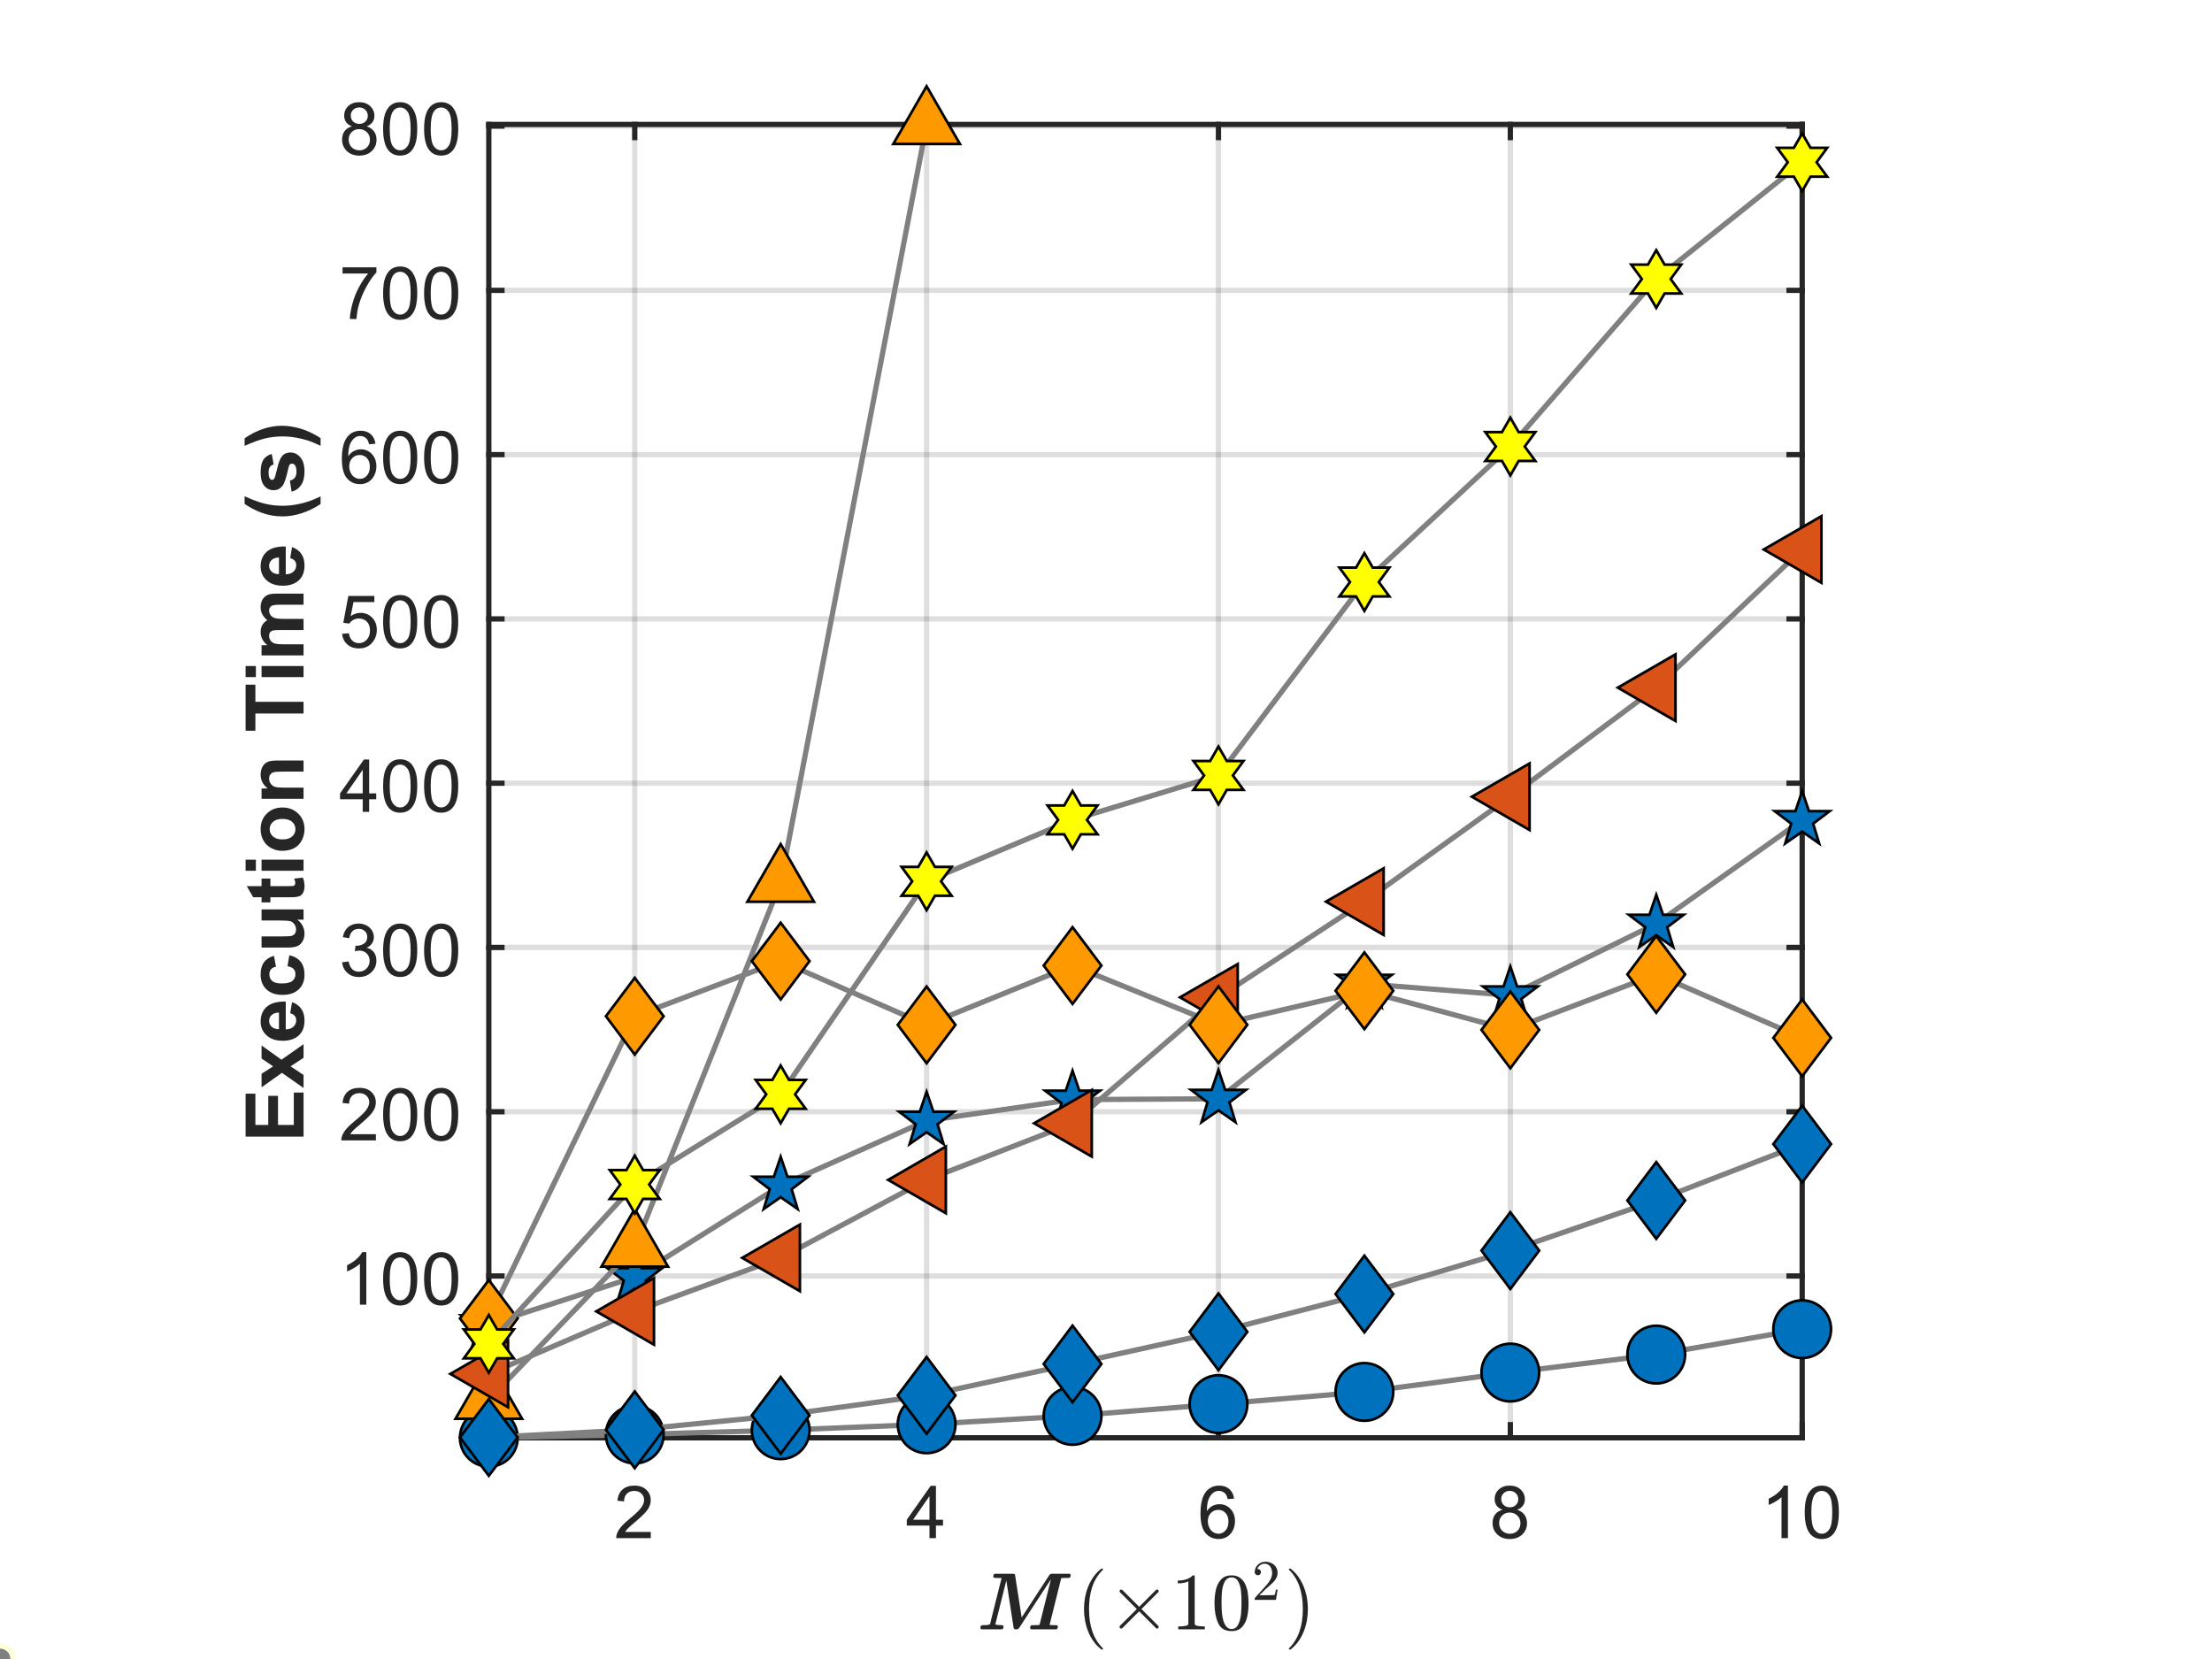 <?xml version="1.0"?>
<!DOCTYPE svg PUBLIC '-//W3C//DTD SVG 1.0//EN'
          'http://www.w3.org/TR/2001/REC-SVG-20010904/DTD/svg10.dtd'>
<svg xmlns:xlink="http://www.w3.org/1999/xlink" style="fill-opacity:1; color-rendering:auto; color-interpolation:auto; text-rendering:auto; stroke:black; stroke-linecap:square; stroke-miterlimit:10; shape-rendering:auto; stroke-opacity:1; fill:black; stroke-dasharray:none; font-weight:normal; stroke-width:1; font-family:'Dialog'; font-style:normal; stroke-linejoin:miter; font-size:12px; stroke-dashoffset:0; image-rendering:auto;" width="1120" height="840" xmlns="http://www.w3.org/2000/svg"
><rect width="100%" height="100%" fill="#333333" stroke="none"/><!--Generated by the Batik Graphics2D SVG Generator--><defs id="genericDefs"
  /><g
  ><defs id="defs1"
    ><clipPath clipPathUnits="userSpaceOnUse" id="clipPath1"
      ><path d="M0 0 L1120 0 L1120 840 L0 840 L0 0 Z"
      /></clipPath
    ></defs
    ><g style="fill:white; stroke:white;"
    ><rect x="0" y="0" width="1120" style="clip-path:url(#clipPath1); stroke:none;" height="840"
    /></g
    ><g style="fill:white; text-rendering:optimizeSpeed; color-rendering:optimizeSpeed; image-rendering:optimizeSpeed; shape-rendering:crispEdges; stroke:white; color-interpolation:sRGB;"
    ><rect x="0" width="1120" height="840" y="0" style="stroke:none;"
      /><path style="stroke:none;" d="M247.5 728 L912.5 728 L912.5 63 L247.5 63 Z"
    /></g
    ><g style="stroke-linecap:butt; fill-opacity:0.149; fill:rgb(38,38,38); text-rendering:geometricPrecision; image-rendering:optimizeQuality; color-rendering:optimizeQuality; stroke-linejoin:round; stroke:rgb(38,38,38); color-interpolation:linearRGB; stroke-width:2.667; stroke-opacity:0.149;"
    ><line y2="63" style="fill:none;" x1="321.389" x2="321.389" y1="728"
      /><line y2="63" style="fill:none;" x1="469.167" x2="469.167" y1="728"
      /><line y2="63" style="fill:none;" x1="616.944" x2="616.944" y1="728"
      /><line y2="63" style="fill:none;" x1="764.722" x2="764.722" y1="728"
      /><line y2="63" style="fill:none;" x1="912.5" x2="912.5" y1="728"
      /><line y2="646.079" style="fill:none;" x1="912.5" x2="247.5" y1="646.079"
      /><line y2="562.901" style="fill:none;" x1="912.5" x2="247.5" y1="562.901"
      /><line y2="479.723" style="fill:none;" x1="912.5" x2="247.5" y1="479.723"
      /><line y2="396.545" style="fill:none;" x1="912.5" x2="247.5" y1="396.545"
      /><line y2="313.366" style="fill:none;" x1="912.5" x2="247.5" y1="313.366"
      /><line y2="230.188" style="fill:none;" x1="912.5" x2="247.5" y1="230.188"
      /><line y2="147.01" style="fill:none;" x1="912.5" x2="247.5" y1="147.01"
      /><line y2="63.832" style="fill:none;" x1="912.5" x2="247.5" y1="63.832"
      /><line x1="247.5" x2="912.5" y1="728" style="stroke-linecap:square; fill-opacity:1; fill:none; stroke-opacity:1;" y2="728"
      /><line x1="247.5" x2="912.5" y1="63" style="stroke-linecap:square; fill-opacity:1; fill:none; stroke-opacity:1;" y2="63"
      /><line x1="321.389" x2="321.389" y1="728" style="stroke-linecap:square; fill-opacity:1; fill:none; stroke-opacity:1;" y2="721.35"
      /><line x1="469.167" x2="469.167" y1="728" style="stroke-linecap:square; fill-opacity:1; fill:none; stroke-opacity:1;" y2="721.35"
      /><line x1="616.944" x2="616.944" y1="728" style="stroke-linecap:square; fill-opacity:1; fill:none; stroke-opacity:1;" y2="721.35"
      /><line x1="764.722" x2="764.722" y1="728" style="stroke-linecap:square; fill-opacity:1; fill:none; stroke-opacity:1;" y2="721.35"
      /><line x1="912.5" x2="912.5" y1="728" style="stroke-linecap:square; fill-opacity:1; fill:none; stroke-opacity:1;" y2="721.35"
      /><line x1="321.389" x2="321.389" y1="63" style="stroke-linecap:square; fill-opacity:1; fill:none; stroke-opacity:1;" y2="69.65"
      /><line x1="469.167" x2="469.167" y1="63" style="stroke-linecap:square; fill-opacity:1; fill:none; stroke-opacity:1;" y2="69.65"
      /><line x1="616.944" x2="616.944" y1="63" style="stroke-linecap:square; fill-opacity:1; fill:none; stroke-opacity:1;" y2="69.65"
      /><line x1="764.722" x2="764.722" y1="63" style="stroke-linecap:square; fill-opacity:1; fill:none; stroke-opacity:1;" y2="69.65"
      /><line x1="912.5" x2="912.5" y1="63" style="stroke-linecap:square; fill-opacity:1; fill:none; stroke-opacity:1;" y2="69.65"
    /></g
    ><g transform="translate(321.389,740.8)" style="font-size:37.333px; fill:rgb(38,38,38); text-rendering:geometricPrecision; color-rendering:optimizeQuality; image-rendering:optimizeQuality; stroke:rgb(38,38,38); color-interpolation:linearRGB;"
    ><path style="stroke:none;" d="M8.125 34.875 L8.125 38 L-9.375 38 Q-9.422 36.828 -9 35.734 Q-8.328 33.953 -6.859 32.219 Q-5.391 30.484 -2.609 28.203 Q1.719 24.672 3.234 22.602 Q4.75 20.531 4.75 18.688 Q4.75 16.75 3.367 15.422 Q1.984 14.094 -0.234 14.094 Q-2.594 14.094 -4 15.508 Q-5.406 16.922 -5.422 19.406 L-8.766 19.062 Q-8.422 15.328 -6.18 13.367 Q-3.938 11.406 -0.172 11.406 Q3.641 11.406 5.867 13.523 Q8.094 15.641 8.094 18.766 Q8.094 20.344 7.445 21.883 Q6.797 23.422 5.281 25.117 Q3.766 26.812 0.266 29.781 Q-2.656 32.234 -3.492 33.109 Q-4.328 33.984 -4.859 34.875 L8.125 34.875 Z"
    /></g
    ><g transform="translate(469.167,740.8)" style="font-size:37.333px; fill:rgb(38,38,38); text-rendering:geometricPrecision; color-rendering:optimizeQuality; image-rendering:optimizeQuality; stroke:rgb(38,38,38); color-interpolation:linearRGB;"
    ><path style="stroke:none;" d="M1.453 38 L1.453 31.656 L-10.031 31.656 L-10.031 28.672 L2.062 11.516 L4.719 11.516 L4.719 28.672 L8.297 28.672 L8.297 31.656 L4.719 31.656 L4.719 38 L1.453 38 ZM1.453 28.672 L1.453 16.734 L-6.828 28.672 L1.453 28.672 Z"
    /></g
    ><g transform="translate(616.944,740.8)" style="font-size:37.333px; fill:rgb(38,38,38); text-rendering:geometricPrecision; color-rendering:optimizeQuality; image-rendering:optimizeQuality; stroke:rgb(38,38,38); color-interpolation:linearRGB;"
    ><path style="stroke:none;" d="M7.906 18 L4.672 18.25 Q4.25 16.344 3.453 15.469 Q2.125 14.078 0.203 14.078 Q-1.359 14.078 -2.531 14.953 Q-4.062 16.062 -4.953 18.211 Q-5.844 20.359 -5.875 24.344 Q-4.703 22.547 -3 21.68 Q-1.297 20.812 0.562 20.812 Q3.812 20.812 6.094 23.211 Q8.375 25.609 8.375 29.406 Q8.375 31.891 7.305 34.031 Q6.234 36.172 4.352 37.312 Q2.469 38.453 0.094 38.453 Q-3.984 38.453 -6.547 35.461 Q-9.109 32.469 -9.109 25.609 Q-9.109 17.922 -6.266 14.438 Q-3.797 11.406 0.391 11.406 Q3.516 11.406 5.516 13.156 Q7.516 14.906 7.906 18 ZM-5.375 29.422 Q-5.375 31.094 -4.656 32.633 Q-3.938 34.172 -2.656 34.977 Q-1.375 35.781 0.031 35.781 Q2.094 35.781 3.578 34.117 Q5.062 32.453 5.062 29.594 Q5.062 26.859 3.594 25.273 Q2.125 23.688 -0.094 23.688 Q-2.297 23.688 -3.836 25.273 Q-5.375 26.859 -5.375 29.422 Z"
    /></g
    ><g transform="translate(764.722,740.8)" style="font-size:37.333px; fill:rgb(38,38,38); text-rendering:geometricPrecision; color-rendering:optimizeQuality; image-rendering:optimizeQuality; stroke:rgb(38,38,38); color-interpolation:linearRGB;"
    ><path style="stroke:none;" d="M-3.953 23.641 Q-5.984 22.891 -6.961 21.523 Q-7.938 20.156 -7.938 18.234 Q-7.938 15.344 -5.859 13.375 Q-3.781 11.406 -0.328 11.406 Q3.141 11.406 5.258 13.422 Q7.375 15.438 7.375 18.328 Q7.375 20.172 6.406 21.531 Q5.438 22.891 3.469 23.641 Q5.906 24.438 7.18 26.203 Q8.453 27.969 8.453 30.438 Q8.453 33.828 6.047 36.141 Q3.641 38.453 -0.281 38.453 Q-4.188 38.453 -6.594 36.133 Q-9 33.812 -9 30.344 Q-9 27.75 -7.688 26.008 Q-6.375 24.266 -3.953 23.641 ZM-4.609 18.125 Q-4.609 20 -3.398 21.195 Q-2.188 22.391 -0.25 22.391 Q1.625 22.391 2.828 21.211 Q4.031 20.031 4.031 18.312 Q4.031 16.516 2.789 15.297 Q1.547 14.078 -0.297 14.078 Q-2.156 14.078 -3.383 15.273 Q-4.609 16.469 -4.609 18.125 ZM-5.656 30.359 Q-5.656 31.75 -5 33.047 Q-4.344 34.344 -3.039 35.062 Q-1.734 35.781 -0.234 35.781 Q2.094 35.781 3.609 34.281 Q5.125 32.781 5.125 30.469 Q5.125 28.125 3.562 26.586 Q2 25.047 -0.344 25.047 Q-2.641 25.047 -4.148 26.562 Q-5.656 28.078 -5.656 30.359 Z"
    /></g
    ><g transform="translate(912.5,740.8)" style="font-size:37.333px; fill:rgb(38,38,38); text-rendering:geometricPrecision; color-rendering:optimizeQuality; image-rendering:optimizeQuality; stroke:rgb(38,38,38); color-interpolation:linearRGB;"
    ><path style="stroke:none;" d="M-7.219 38 L-10.469 38 L-10.469 17.281 Q-11.641 18.391 -13.547 19.516 Q-15.453 20.641 -16.969 21.203 L-16.969 18.047 Q-14.25 16.766 -12.203 14.945 Q-10.156 13.125 -9.312 11.406 L-7.219 11.406 L-7.219 38 ZM1.283 24.938 Q1.283 20.234 2.251 17.375 Q3.22 14.516 5.126 12.961 Q7.033 11.406 9.923 11.406 Q12.048 11.406 13.658 12.266 Q15.267 13.125 16.314 14.742 Q17.361 16.359 17.962 18.68 Q18.564 21 18.564 24.938 Q18.564 29.594 17.603 32.461 Q16.642 35.328 14.736 36.891 Q12.83 38.453 9.923 38.453 Q6.095 38.453 3.908 35.703 Q1.283 32.406 1.283 24.938 ZM4.626 24.938 Q4.626 31.453 6.158 33.617 Q7.689 35.781 9.923 35.781 Q12.158 35.781 13.689 33.609 Q15.22 31.438 15.22 24.938 Q15.22 18.391 13.689 16.242 Q12.158 14.094 9.892 14.094 Q7.642 14.094 6.314 16 Q4.626 18.422 4.626 24.938 Z"
    /></g
    ><g transform="translate(580,790.467)" style="font-size:41.067px; fill:rgb(38,38,38); text-rendering:geometricPrecision; image-rendering:optimizeQuality; color-rendering:optimizeQuality; font-family:'mwa_cmbxti10'; stroke:rgb(38,38,38); color-interpolation:linearRGB;"
    ><path style="stroke:none;" d="M-82.967 34.496 Q-83.28 34.496 -83.452 34.222 Q-83.624 33.949 -83.624 33.668 L-83.42 32.886 Q-83.264 32.527 -82.811 32.418 Q-78.827 32.418 -78.702 31.793 L-72.874 8.543 Q-73.655 8.465 -76.452 8.465 Q-77.092 8.246 -77.092 7.652 L-76.905 6.871 Q-76.733 6.465 -76.28 6.371 L-66.936 6.371 Q-66.545 6.371 -66.295 6.566 Q-66.045 6.761 -66.03 7.105 L-62.702 28.512 L-48.733 7.105 Q-48.545 6.761 -48.209 6.566 Q-47.873 6.371 -47.467 6.371 L-38.514 6.371 Q-37.858 6.543 -37.858 7.183 L-38.045 7.965 Q-38.248 8.324 -38.639 8.465 Q-41.452 8.465 -42.67 8.59 L-48.577 32.308 Q-47.795 32.418 -45.014 32.418 Q-44.342 32.59 -44.342 33.23 L-44.545 33.996 Q-44.764 34.402 -45.17 34.496 L-57.795 34.496 Q-58.108 34.496 -58.272 34.222 Q-58.436 33.949 -58.436 33.668 L-58.248 32.886 Q-58.077 32.511 -57.623 32.418 Q-54.873 32.418 -53.655 32.277 L-47.873 9.152 L-63.952 33.761 Q-64.452 34.496 -65.202 34.496 L-65.874 34.496 Q-66.186 34.496 -66.444 34.293 Q-66.702 34.09 -66.764 33.761 L-70.467 9.777 L-76.045 32.027 Q-74.936 32.418 -72.514 32.418 Q-71.858 32.59 -71.858 33.23 L-72.061 33.996 Q-72.295 34.402 -72.67 34.496 L-82.967 34.496 Z"
      /><path style="stroke:none;" d="M-22.408 44.668 Q-24.689 42.871 -26.345 40.535 Q-28.002 38.199 -29.049 35.558 Q-30.095 32.918 -30.619 30.035 Q-31.142 27.152 -31.142 24.246 Q-31.142 21.308 -30.619 18.425 Q-30.095 15.543 -29.025 12.879 Q-27.955 10.215 -26.299 7.894 Q-24.642 5.574 -22.408 3.824 Q-22.408 3.746 -22.22 3.746 L-21.83 3.746 Q-21.72 3.746 -21.619 3.855 Q-21.517 3.965 -21.517 4.105 Q-21.517 4.293 -21.595 4.371 Q-23.595 6.324 -24.924 8.566 Q-26.252 10.808 -27.064 13.34 Q-27.877 15.871 -28.236 18.59 Q-28.595 21.308 -28.595 24.246 Q-28.595 37.277 -21.627 44.043 Q-21.517 44.168 -21.517 44.386 Q-21.517 44.48 -21.627 44.613 Q-21.736 44.746 -21.83 44.746 L-22.22 44.746 Q-22.408 44.746 -22.408 44.668 Z"
      /><path style="stroke:none;" d="M-13.125 33.308 Q-13.125 32.996 -12.938 32.73 L-4.406 24.246 L-12.938 15.715 Q-13.125 15.511 -13.125 15.183 Q-13.125 14.871 -12.891 14.613 Q-12.656 14.355 -12.312 14.355 Q-12.031 14.355 -11.688 14.621 L-3.203 23.105 L5.25 14.621 Q5.594 14.355 5.844 14.355 Q6.188 14.355 6.43 14.597 Q6.672 14.84 6.672 15.183 Q6.672 15.511 6.469 15.715 L-2.062 24.246 L6.469 32.73 Q6.672 32.996 6.672 33.308 Q6.672 33.652 6.43 33.894 Q6.188 34.136 5.844 34.136 Q5.547 34.136 5.25 33.84 L-3.203 25.387 L-11.688 33.84 Q-11.984 34.136 -12.312 34.136 Q-12.656 34.136 -12.891 33.879 Q-13.125 33.621 -13.125 33.308 Z"
      /><path style="stroke:none;" d="M16.581 34.496 L16.581 33.058 Q21.706 33.058 21.706 31.746 L21.706 10.23 Q19.597 11.246 16.347 11.246 L16.347 9.808 Q21.378 9.808 23.941 7.183 L24.519 7.183 Q24.66 7.183 24.785 7.293 Q24.91 7.402 24.91 7.543 L24.91 31.746 Q24.91 33.058 30.035 33.058 L30.035 34.496 L16.581 34.496 Z"
      /><path style="stroke:none;" d="M43.568 35.402 Q38.537 35.402 36.732 31.262 Q34.927 27.121 34.927 21.418 Q34.927 17.855 35.576 14.715 Q36.224 11.574 38.154 9.379 Q40.084 7.183 43.568 7.183 Q46.271 7.183 47.99 8.504 Q49.709 9.824 50.615 11.918 Q51.521 14.011 51.849 16.402 Q52.177 18.793 52.177 21.418 Q52.177 24.949 51.529 28.019 Q50.88 31.09 48.974 33.246 Q47.068 35.402 43.568 35.402 ZM43.568 34.34 Q45.849 34.34 46.974 31.996 Q48.099 29.652 48.357 26.808 Q48.615 23.965 48.615 20.762 Q48.615 17.683 48.357 15.082 Q48.099 12.48 46.982 10.363 Q45.865 8.246 43.568 8.246 Q41.24 8.246 40.123 10.371 Q39.005 12.496 38.748 15.09 Q38.49 17.683 38.49 20.762 Q38.49 23.043 38.599 25.066 Q38.709 27.09 39.185 29.238 Q39.662 31.387 40.732 32.863 Q41.802 34.34 43.568 34.34 Z"
      /><path style="stroke:none;" d="M55.289 19.593 L55.289 18.812 Q55.289 18.749 55.351 18.656 L59.851 13.671 Q60.883 12.562 61.515 11.812 Q62.148 11.062 62.773 10.085 Q63.398 9.109 63.758 8.101 Q64.117 7.093 64.117 5.952 Q64.117 4.765 63.679 3.679 Q63.242 2.593 62.367 1.945 Q61.492 1.296 60.273 1.296 Q59.008 1.296 58 2.054 Q56.992 2.812 56.586 4.015 Q56.695 3.984 56.898 3.984 Q57.554 3.984 58.008 4.421 Q58.461 4.859 58.461 5.562 Q58.461 6.218 58.008 6.679 Q57.554 7.14 56.898 7.14 Q56.211 7.14 55.75 6.671 Q55.289 6.202 55.289 5.562 Q55.289 4.468 55.703 3.515 Q56.117 2.562 56.89 1.82 Q57.664 1.077 58.633 0.679 Q59.601 0.281 60.695 0.281 Q62.351 0.281 63.781 0.984 Q65.211 1.687 66.047 2.968 Q66.883 4.249 66.883 5.952 Q66.883 7.218 66.328 8.351 Q65.773 9.484 64.914 10.413 Q64.055 11.343 62.703 12.515 Q61.351 13.687 60.929 14.078 L57.648 17.249 L60.429 17.249 Q62.492 17.249 63.875 17.21 Q65.258 17.171 65.336 17.093 Q65.68 16.734 66.023 14.421 L66.883 14.421 L66.055 19.593 L55.289 19.593 Z"
      /><path style="stroke:none;" d="M72.934 44.746 Q72.575 44.746 72.575 44.386 Q72.575 44.199 72.653 44.121 Q79.669 37.277 79.669 24.246 Q79.669 11.215 72.747 4.449 Q72.575 4.34 72.575 4.105 Q72.575 3.965 72.684 3.855 Q72.794 3.746 72.934 3.746 L73.325 3.746 Q73.434 3.746 73.528 3.824 Q76.466 6.152 78.427 9.472 Q80.387 12.793 81.302 16.558 Q82.216 20.324 82.216 24.246 Q82.216 27.152 81.723 29.965 Q81.231 32.777 80.161 35.511 Q79.091 38.246 77.45 40.558 Q75.809 42.871 73.528 44.668 Q73.434 44.746 73.325 44.746 L72.934 44.746 Z"
    /></g
    ><g style="fill:rgb(38,38,38); text-rendering:geometricPrecision; image-rendering:optimizeQuality; color-rendering:optimizeQuality; stroke-linejoin:round; stroke:rgb(38,38,38); color-interpolation:linearRGB; stroke-width:2.667;"
    ><line y2="63" style="fill:none;" x1="247.5" x2="247.5" y1="728"
      /><line y2="63" style="fill:none;" x1="912.5" x2="912.5" y1="728"
      /><line y2="646.079" style="fill:none;" x1="247.5" x2="254.15" y1="646.079"
      /><line y2="562.901" style="fill:none;" x1="247.5" x2="254.15" y1="562.901"
      /><line y2="479.723" style="fill:none;" x1="247.5" x2="254.15" y1="479.723"
      /><line y2="396.545" style="fill:none;" x1="247.5" x2="254.15" y1="396.545"
      /><line y2="313.366" style="fill:none;" x1="247.5" x2="254.15" y1="313.366"
      /><line y2="230.188" style="fill:none;" x1="247.5" x2="254.15" y1="230.188"
      /><line y2="147.01" style="fill:none;" x1="247.5" x2="254.15" y1="147.01"
      /><line y2="63.832" style="fill:none;" x1="247.5" x2="254.15" y1="63.832"
      /><line y2="646.079" style="fill:none;" x1="912.5" x2="905.85" y1="646.079"
      /><line y2="562.901" style="fill:none;" x1="912.5" x2="905.85" y1="562.901"
      /><line y2="479.723" style="fill:none;" x1="912.5" x2="905.85" y1="479.723"
      /><line y2="396.545" style="fill:none;" x1="912.5" x2="905.85" y1="396.545"
      /><line y2="313.366" style="fill:none;" x1="912.5" x2="905.85" y1="313.366"
      /><line y2="230.188" style="fill:none;" x1="912.5" x2="905.85" y1="230.188"
      /><line y2="147.01" style="fill:none;" x1="912.5" x2="905.85" y1="147.01"
      /><line y2="63.832" style="fill:none;" x1="912.5" x2="905.85" y1="63.832"
    /></g
    ><g transform="translate(234.7,646.079)" style="font-size:37.333px; fill:rgb(38,38,38); text-rendering:geometricPrecision; color-rendering:optimizeQuality; image-rendering:optimizeQuality; stroke:rgb(38,38,38); color-interpolation:linearRGB;"
    ><path style="stroke:none;" d="M-49.219 14.5 L-52.469 14.5 L-52.469 -6.219 Q-53.641 -5.109 -55.547 -3.984 Q-57.453 -2.859 -58.969 -2.297 L-58.969 -5.453 Q-56.25 -6.734 -54.203 -8.555 Q-52.156 -10.375 -51.312 -12.094 L-49.219 -12.094 L-49.219 14.5 ZM-40.717 1.438 Q-40.717 -3.266 -39.749 -6.125 Q-38.78 -8.984 -36.874 -10.539 Q-34.967 -12.094 -32.077 -12.094 Q-29.952 -12.094 -28.342 -11.234 Q-26.733 -10.375 -25.686 -8.758 Q-24.639 -7.141 -24.038 -4.82 Q-23.436 -2.5 -23.436 1.438 Q-23.436 6.094 -24.397 8.961 Q-25.358 11.828 -27.264 13.391 Q-29.17 14.953 -32.077 14.953 Q-35.905 14.953 -38.092 12.203 Q-40.717 8.906 -40.717 1.438 ZM-37.374 1.438 Q-37.374 7.953 -35.842 10.117 Q-34.311 12.281 -32.077 12.281 Q-29.842 12.281 -28.311 10.109 Q-26.78 7.938 -26.78 1.438 Q-26.78 -5.109 -28.311 -7.258 Q-29.842 -9.406 -32.108 -9.406 Q-34.358 -9.406 -35.686 -7.5 Q-37.374 -5.078 -37.374 1.438 ZM-19.966 1.438 Q-19.966 -3.266 -18.997 -6.125 Q-18.028 -8.984 -16.122 -10.539 Q-14.216 -12.094 -11.325 -12.094 Q-9.2 -12.094 -7.591 -11.234 Q-5.981 -10.375 -4.935 -8.758 Q-3.888 -7.141 -3.286 -4.82 Q-2.685 -2.5 -2.685 1.438 Q-2.685 6.094 -3.646 8.961 Q-4.606 11.828 -6.513 13.391 Q-8.419 14.953 -11.325 14.953 Q-15.153 14.953 -17.341 12.203 Q-19.966 8.906 -19.966 1.438 ZM-16.622 1.438 Q-16.622 7.953 -15.091 10.117 Q-13.56 12.281 -11.325 12.281 Q-9.091 12.281 -7.56 10.109 Q-6.028 7.938 -6.028 1.438 Q-6.028 -5.109 -7.56 -7.258 Q-9.091 -9.406 -11.357 -9.406 Q-13.607 -9.406 -14.935 -7.5 Q-16.622 -5.078 -16.622 1.438 Z"
    /></g
    ><g transform="translate(234.7,562.901)" style="font-size:37.333px; fill:rgb(38,38,38); text-rendering:geometricPrecision; color-rendering:optimizeQuality; image-rendering:optimizeQuality; stroke:rgb(38,38,38); color-interpolation:linearRGB;"
    ><path style="stroke:none;" d="M-44.375 11.375 L-44.375 14.5 L-61.875 14.5 Q-61.922 13.328 -61.5 12.234 Q-60.828 10.453 -59.359 8.719 Q-57.891 6.984 -55.109 4.703 Q-50.781 1.172 -49.266 -0.898 Q-47.75 -2.969 -47.75 -4.812 Q-47.75 -6.75 -49.133 -8.078 Q-50.516 -9.406 -52.734 -9.406 Q-55.094 -9.406 -56.5 -7.992 Q-57.906 -6.578 -57.922 -4.094 L-61.266 -4.438 Q-60.922 -8.172 -58.68 -10.133 Q-56.438 -12.094 -52.672 -12.094 Q-48.859 -12.094 -46.633 -9.977 Q-44.406 -7.859 -44.406 -4.734 Q-44.406 -3.156 -45.055 -1.617 Q-45.703 -0.078 -47.219 1.617 Q-48.734 3.312 -52.234 6.281 Q-55.156 8.734 -55.992 9.609 Q-56.828 10.484 -57.359 11.375 L-44.375 11.375 ZM-40.717 1.438 Q-40.717 -3.266 -39.749 -6.125 Q-38.78 -8.984 -36.874 -10.539 Q-34.967 -12.094 -32.077 -12.094 Q-29.952 -12.094 -28.342 -11.234 Q-26.733 -10.375 -25.686 -8.758 Q-24.639 -7.141 -24.038 -4.82 Q-23.436 -2.5 -23.436 1.438 Q-23.436 6.094 -24.397 8.961 Q-25.358 11.828 -27.264 13.391 Q-29.17 14.953 -32.077 14.953 Q-35.905 14.953 -38.092 12.203 Q-40.717 8.906 -40.717 1.438 ZM-37.374 1.438 Q-37.374 7.953 -35.842 10.117 Q-34.311 12.281 -32.077 12.281 Q-29.842 12.281 -28.311 10.109 Q-26.78 7.938 -26.78 1.438 Q-26.78 -5.109 -28.311 -7.258 Q-29.842 -9.406 -32.108 -9.406 Q-34.358 -9.406 -35.686 -7.5 Q-37.374 -5.078 -37.374 1.438 ZM-19.966 1.438 Q-19.966 -3.266 -18.997 -6.125 Q-18.028 -8.984 -16.122 -10.539 Q-14.216 -12.094 -11.325 -12.094 Q-9.2 -12.094 -7.591 -11.234 Q-5.981 -10.375 -4.935 -8.758 Q-3.888 -7.141 -3.286 -4.82 Q-2.685 -2.5 -2.685 1.438 Q-2.685 6.094 -3.646 8.961 Q-4.606 11.828 -6.513 13.391 Q-8.419 14.953 -11.325 14.953 Q-15.153 14.953 -17.341 12.203 Q-19.966 8.906 -19.966 1.438 ZM-16.622 1.438 Q-16.622 7.953 -15.091 10.117 Q-13.56 12.281 -11.325 12.281 Q-9.091 12.281 -7.56 10.109 Q-6.028 7.938 -6.028 1.438 Q-6.028 -5.109 -7.56 -7.258 Q-9.091 -9.406 -11.357 -9.406 Q-13.607 -9.406 -14.935 -7.5 Q-16.622 -5.078 -16.622 1.438 Z"
    /></g
    ><g transform="translate(234.7,479.723)" style="font-size:37.333px; fill:rgb(38,38,38); text-rendering:geometricPrecision; color-rendering:optimizeQuality; image-rendering:optimizeQuality; stroke:rgb(38,38,38); color-interpolation:linearRGB;"
    ><path style="stroke:none;" d="M-61.453 7.516 L-58.188 7.078 Q-57.641 9.844 -56.289 11.062 Q-54.938 12.281 -53.016 12.281 Q-50.719 12.281 -49.133 10.688 Q-47.547 9.094 -47.547 6.75 Q-47.547 4.516 -49.016 3.055 Q-50.484 1.594 -52.734 1.594 Q-53.656 1.594 -55.031 1.969 L-54.672 -0.891 Q-54.344 -0.859 -54.141 -0.859 Q-52.062 -0.859 -50.406 -1.945 Q-48.75 -3.031 -48.75 -5.281 Q-48.75 -7.078 -49.961 -8.25 Q-51.172 -9.422 -53.078 -9.422 Q-54.984 -9.422 -56.242 -8.227 Q-57.5 -7.031 -57.875 -4.656 L-61.125 -5.234 Q-60.531 -8.5 -58.414 -10.297 Q-56.297 -12.094 -53.156 -12.094 Q-50.984 -12.094 -49.164 -11.164 Q-47.344 -10.234 -46.375 -8.625 Q-45.406 -7.016 -45.406 -5.203 Q-45.406 -3.5 -46.328 -2.086 Q-47.25 -0.672 -49.047 0.156 Q-46.703 0.703 -45.406 2.406 Q-44.109 4.109 -44.109 6.672 Q-44.109 10.141 -46.633 12.555 Q-49.156 14.969 -53.031 14.969 Q-56.516 14.969 -58.82 12.891 Q-61.125 10.812 -61.453 7.516 ZM-40.717 1.438 Q-40.717 -3.266 -39.749 -6.125 Q-38.78 -8.984 -36.874 -10.539 Q-34.967 -12.094 -32.077 -12.094 Q-29.952 -12.094 -28.342 -11.234 Q-26.733 -10.375 -25.686 -8.758 Q-24.639 -7.141 -24.038 -4.82 Q-23.436 -2.5 -23.436 1.438 Q-23.436 6.094 -24.397 8.961 Q-25.358 11.828 -27.264 13.391 Q-29.17 14.953 -32.077 14.953 Q-35.905 14.953 -38.092 12.203 Q-40.717 8.906 -40.717 1.438 ZM-37.374 1.438 Q-37.374 7.953 -35.842 10.117 Q-34.311 12.281 -32.077 12.281 Q-29.842 12.281 -28.311 10.109 Q-26.78 7.938 -26.78 1.438 Q-26.78 -5.109 -28.311 -7.258 Q-29.842 -9.406 -32.108 -9.406 Q-34.358 -9.406 -35.686 -7.5 Q-37.374 -5.078 -37.374 1.438 ZM-19.966 1.438 Q-19.966 -3.266 -18.997 -6.125 Q-18.028 -8.984 -16.122 -10.539 Q-14.216 -12.094 -11.325 -12.094 Q-9.2 -12.094 -7.591 -11.234 Q-5.981 -10.375 -4.935 -8.758 Q-3.888 -7.141 -3.286 -4.82 Q-2.685 -2.5 -2.685 1.438 Q-2.685 6.094 -3.646 8.961 Q-4.606 11.828 -6.513 13.391 Q-8.419 14.953 -11.325 14.953 Q-15.153 14.953 -17.341 12.203 Q-19.966 8.906 -19.966 1.438 ZM-16.622 1.438 Q-16.622 7.953 -15.091 10.117 Q-13.56 12.281 -11.325 12.281 Q-9.091 12.281 -7.56 10.109 Q-6.028 7.938 -6.028 1.438 Q-6.028 -5.109 -7.56 -7.258 Q-9.091 -9.406 -11.357 -9.406 Q-13.607 -9.406 -14.935 -7.5 Q-16.622 -5.078 -16.622 1.438 Z"
    /></g
    ><g transform="translate(234.7,396.545)" style="font-size:37.333px; fill:rgb(38,38,38); text-rendering:geometricPrecision; color-rendering:optimizeQuality; image-rendering:optimizeQuality; stroke:rgb(38,38,38); color-interpolation:linearRGB;"
    ><path style="stroke:none;" d="M-51.047 14.5 L-51.047 8.156 L-62.531 8.156 L-62.531 5.172 L-50.438 -11.984 L-47.781 -11.984 L-47.781 5.172 L-44.203 5.172 L-44.203 8.156 L-47.781 8.156 L-47.781 14.5 L-51.047 14.5 ZM-51.047 5.172 L-51.047 -6.766 L-59.328 5.172 L-51.047 5.172 ZM-40.717 1.438 Q-40.717 -3.266 -39.749 -6.125 Q-38.78 -8.984 -36.874 -10.539 Q-34.967 -12.094 -32.077 -12.094 Q-29.952 -12.094 -28.342 -11.234 Q-26.733 -10.375 -25.686 -8.758 Q-24.639 -7.141 -24.038 -4.82 Q-23.436 -2.5 -23.436 1.438 Q-23.436 6.094 -24.397 8.961 Q-25.358 11.828 -27.264 13.391 Q-29.17 14.953 -32.077 14.953 Q-35.905 14.953 -38.092 12.203 Q-40.717 8.906 -40.717 1.438 ZM-37.374 1.438 Q-37.374 7.953 -35.842 10.117 Q-34.311 12.281 -32.077 12.281 Q-29.842 12.281 -28.311 10.109 Q-26.78 7.938 -26.78 1.438 Q-26.78 -5.109 -28.311 -7.258 Q-29.842 -9.406 -32.108 -9.406 Q-34.358 -9.406 -35.686 -7.5 Q-37.374 -5.078 -37.374 1.438 ZM-19.966 1.438 Q-19.966 -3.266 -18.997 -6.125 Q-18.028 -8.984 -16.122 -10.539 Q-14.216 -12.094 -11.325 -12.094 Q-9.2 -12.094 -7.591 -11.234 Q-5.981 -10.375 -4.935 -8.758 Q-3.888 -7.141 -3.286 -4.82 Q-2.685 -2.5 -2.685 1.438 Q-2.685 6.094 -3.646 8.961 Q-4.606 11.828 -6.513 13.391 Q-8.419 14.953 -11.325 14.953 Q-15.153 14.953 -17.341 12.203 Q-19.966 8.906 -19.966 1.438 ZM-16.622 1.438 Q-16.622 7.953 -15.091 10.117 Q-13.56 12.281 -11.325 12.281 Q-9.091 12.281 -7.56 10.109 Q-6.028 7.938 -6.028 1.438 Q-6.028 -5.109 -7.56 -7.258 Q-9.091 -9.406 -11.357 -9.406 Q-13.607 -9.406 -14.935 -7.5 Q-16.622 -5.078 -16.622 1.438 Z"
    /></g
    ><g transform="translate(234.7,313.366)" style="font-size:37.333px; fill:rgb(38,38,38); text-rendering:geometricPrecision; color-rendering:optimizeQuality; image-rendering:optimizeQuality; stroke:rgb(38,38,38); color-interpolation:linearRGB;"
    ><path style="stroke:none;" d="M-61.469 7.562 L-58.047 7.266 Q-57.672 9.766 -56.289 11.023 Q-54.906 12.281 -52.953 12.281 Q-50.609 12.281 -48.984 10.508 Q-47.359 8.734 -47.359 5.812 Q-47.359 3.031 -48.922 1.422 Q-50.484 -0.188 -53.016 -0.188 Q-54.578 -0.188 -55.844 0.523 Q-57.109 1.234 -57.828 2.375 L-60.891 1.984 L-58.328 -11.625 L-45.156 -11.625 L-45.156 -8.516 L-55.719 -8.516 L-57.141 -1.406 Q-54.766 -3.062 -52.141 -3.062 Q-48.672 -3.062 -46.289 -0.656 Q-43.906 1.75 -43.906 5.516 Q-43.906 9.109 -46 11.734 Q-48.547 14.953 -52.953 14.953 Q-56.562 14.953 -58.852 12.93 Q-61.141 10.906 -61.469 7.562 ZM-40.717 1.438 Q-40.717 -3.266 -39.749 -6.125 Q-38.78 -8.984 -36.874 -10.539 Q-34.967 -12.094 -32.077 -12.094 Q-29.952 -12.094 -28.342 -11.234 Q-26.733 -10.375 -25.686 -8.758 Q-24.639 -7.141 -24.038 -4.82 Q-23.436 -2.5 -23.436 1.438 Q-23.436 6.094 -24.397 8.961 Q-25.358 11.828 -27.264 13.391 Q-29.17 14.953 -32.077 14.953 Q-35.905 14.953 -38.092 12.203 Q-40.717 8.906 -40.717 1.438 ZM-37.374 1.438 Q-37.374 7.953 -35.842 10.117 Q-34.311 12.281 -32.077 12.281 Q-29.842 12.281 -28.311 10.109 Q-26.78 7.938 -26.78 1.438 Q-26.78 -5.109 -28.311 -7.258 Q-29.842 -9.406 -32.108 -9.406 Q-34.358 -9.406 -35.686 -7.5 Q-37.374 -5.078 -37.374 1.438 ZM-19.966 1.438 Q-19.966 -3.266 -18.997 -6.125 Q-18.028 -8.984 -16.122 -10.539 Q-14.216 -12.094 -11.325 -12.094 Q-9.2 -12.094 -7.591 -11.234 Q-5.981 -10.375 -4.935 -8.758 Q-3.888 -7.141 -3.286 -4.82 Q-2.685 -2.5 -2.685 1.438 Q-2.685 6.094 -3.646 8.961 Q-4.606 11.828 -6.513 13.391 Q-8.419 14.953 -11.325 14.953 Q-15.153 14.953 -17.341 12.203 Q-19.966 8.906 -19.966 1.438 ZM-16.622 1.438 Q-16.622 7.953 -15.091 10.117 Q-13.56 12.281 -11.325 12.281 Q-9.091 12.281 -7.56 10.109 Q-6.028 7.938 -6.028 1.438 Q-6.028 -5.109 -7.56 -7.258 Q-9.091 -9.406 -11.357 -9.406 Q-13.607 -9.406 -14.935 -7.5 Q-16.622 -5.078 -16.622 1.438 Z"
    /></g
    ><g transform="translate(234.7,230.188)" style="font-size:37.333px; fill:rgb(38,38,38); text-rendering:geometricPrecision; color-rendering:optimizeQuality; image-rendering:optimizeQuality; stroke:rgb(38,38,38); color-interpolation:linearRGB;"
    ><path style="stroke:none;" d="M-44.594 -5.5 L-47.828 -5.25 Q-48.25 -7.156 -49.047 -8.031 Q-50.375 -9.422 -52.297 -9.422 Q-53.859 -9.422 -55.031 -8.547 Q-56.562 -7.438 -57.453 -5.289 Q-58.344 -3.141 -58.375 0.844 Q-57.203 -0.953 -55.5 -1.82 Q-53.797 -2.688 -51.938 -2.688 Q-48.688 -2.688 -46.406 -0.289 Q-44.125 2.109 -44.125 5.906 Q-44.125 8.391 -45.195 10.531 Q-46.266 12.672 -48.148 13.812 Q-50.031 14.953 -52.406 14.953 Q-56.484 14.953 -59.047 11.961 Q-61.609 8.969 -61.609 2.109 Q-61.609 -5.578 -58.766 -9.062 Q-56.297 -12.094 -52.109 -12.094 Q-48.984 -12.094 -46.984 -10.344 Q-44.984 -8.594 -44.594 -5.5 ZM-57.875 5.922 Q-57.875 7.594 -57.156 9.133 Q-56.438 10.672 -55.156 11.477 Q-53.875 12.281 -52.469 12.281 Q-50.406 12.281 -48.922 10.617 Q-47.438 8.953 -47.438 6.094 Q-47.438 3.359 -48.906 1.773 Q-50.375 0.188 -52.594 0.188 Q-54.797 0.188 -56.336 1.773 Q-57.875 3.359 -57.875 5.922 ZM-40.717 1.438 Q-40.717 -3.266 -39.749 -6.125 Q-38.78 -8.984 -36.874 -10.539 Q-34.967 -12.094 -32.077 -12.094 Q-29.952 -12.094 -28.342 -11.234 Q-26.733 -10.375 -25.686 -8.758 Q-24.639 -7.141 -24.038 -4.82 Q-23.436 -2.5 -23.436 1.438 Q-23.436 6.094 -24.397 8.961 Q-25.358 11.828 -27.264 13.391 Q-29.17 14.953 -32.077 14.953 Q-35.905 14.953 -38.092 12.203 Q-40.717 8.906 -40.717 1.438 ZM-37.374 1.438 Q-37.374 7.953 -35.842 10.117 Q-34.311 12.281 -32.077 12.281 Q-29.842 12.281 -28.311 10.109 Q-26.78 7.938 -26.78 1.438 Q-26.78 -5.109 -28.311 -7.258 Q-29.842 -9.406 -32.108 -9.406 Q-34.358 -9.406 -35.686 -7.5 Q-37.374 -5.078 -37.374 1.438 ZM-19.966 1.438 Q-19.966 -3.266 -18.997 -6.125 Q-18.028 -8.984 -16.122 -10.539 Q-14.216 -12.094 -11.325 -12.094 Q-9.2 -12.094 -7.591 -11.234 Q-5.981 -10.375 -4.935 -8.758 Q-3.888 -7.141 -3.286 -4.82 Q-2.685 -2.5 -2.685 1.438 Q-2.685 6.094 -3.646 8.961 Q-4.606 11.828 -6.513 13.391 Q-8.419 14.953 -11.325 14.953 Q-15.153 14.953 -17.341 12.203 Q-19.966 8.906 -19.966 1.438 ZM-16.622 1.438 Q-16.622 7.953 -15.091 10.117 Q-13.56 12.281 -11.325 12.281 Q-9.091 12.281 -7.56 10.109 Q-6.028 7.938 -6.028 1.438 Q-6.028 -5.109 -7.56 -7.258 Q-9.091 -9.406 -11.357 -9.406 Q-13.607 -9.406 -14.935 -7.5 Q-16.622 -5.078 -16.622 1.438 Z"
    /></g
    ><g transform="translate(234.7,147.01)" style="font-size:37.333px; fill:rgb(38,38,38); text-rendering:geometricPrecision; color-rendering:optimizeQuality; image-rendering:optimizeQuality; stroke:rgb(38,38,38); color-interpolation:linearRGB;"
    ><path style="stroke:none;" d="M-61.25 -8.516 L-61.25 -11.641 L-44.109 -11.641 L-44.109 -9.109 Q-46.625 -6.422 -49.109 -1.961 Q-51.594 2.5 -52.953 7.219 Q-53.938 10.547 -54.203 14.5 L-57.547 14.5 Q-57.484 11.375 -56.312 6.945 Q-55.141 2.516 -52.945 -1.594 Q-50.75 -5.703 -48.281 -8.516 L-61.25 -8.516 ZM-40.717 1.438 Q-40.717 -3.266 -39.749 -6.125 Q-38.78 -8.984 -36.874 -10.539 Q-34.967 -12.094 -32.077 -12.094 Q-29.952 -12.094 -28.342 -11.234 Q-26.733 -10.375 -25.686 -8.758 Q-24.639 -7.141 -24.038 -4.82 Q-23.436 -2.5 -23.436 1.438 Q-23.436 6.094 -24.397 8.961 Q-25.358 11.828 -27.264 13.391 Q-29.17 14.953 -32.077 14.953 Q-35.905 14.953 -38.092 12.203 Q-40.717 8.906 -40.717 1.438 ZM-37.374 1.438 Q-37.374 7.953 -35.842 10.117 Q-34.311 12.281 -32.077 12.281 Q-29.842 12.281 -28.311 10.109 Q-26.78 7.938 -26.78 1.438 Q-26.78 -5.109 -28.311 -7.258 Q-29.842 -9.406 -32.108 -9.406 Q-34.358 -9.406 -35.686 -7.5 Q-37.374 -5.078 -37.374 1.438 ZM-19.966 1.438 Q-19.966 -3.266 -18.997 -6.125 Q-18.028 -8.984 -16.122 -10.539 Q-14.216 -12.094 -11.325 -12.094 Q-9.2 -12.094 -7.591 -11.234 Q-5.981 -10.375 -4.935 -8.758 Q-3.888 -7.141 -3.286 -4.82 Q-2.685 -2.5 -2.685 1.438 Q-2.685 6.094 -3.646 8.961 Q-4.606 11.828 -6.513 13.391 Q-8.419 14.953 -11.325 14.953 Q-15.153 14.953 -17.341 12.203 Q-19.966 8.906 -19.966 1.438 ZM-16.622 1.438 Q-16.622 7.953 -15.091 10.117 Q-13.56 12.281 -11.325 12.281 Q-9.091 12.281 -7.56 10.109 Q-6.028 7.938 -6.028 1.438 Q-6.028 -5.109 -7.56 -7.258 Q-9.091 -9.406 -11.357 -9.406 Q-13.607 -9.406 -14.935 -7.5 Q-16.622 -5.078 -16.622 1.438 Z"
    /></g
    ><g transform="translate(234.7,63.832)" style="font-size:37.333px; fill:rgb(38,38,38); text-rendering:geometricPrecision; color-rendering:optimizeQuality; image-rendering:optimizeQuality; stroke:rgb(38,38,38); color-interpolation:linearRGB;"
    ><path style="stroke:none;" d="M-56.453 0.141 Q-58.484 -0.609 -59.461 -1.977 Q-60.438 -3.344 -60.438 -5.266 Q-60.438 -8.156 -58.359 -10.125 Q-56.281 -12.094 -52.828 -12.094 Q-49.359 -12.094 -47.242 -10.078 Q-45.125 -8.062 -45.125 -5.172 Q-45.125 -3.328 -46.094 -1.969 Q-47.062 -0.609 -49.031 0.141 Q-46.594 0.938 -45.32 2.703 Q-44.047 4.469 -44.047 6.938 Q-44.047 10.328 -46.453 12.641 Q-48.859 14.953 -52.781 14.953 Q-56.688 14.953 -59.094 12.633 Q-61.5 10.312 -61.5 6.844 Q-61.5 4.25 -60.188 2.508 Q-58.875 0.766 -56.453 0.141 ZM-57.109 -5.375 Q-57.109 -3.5 -55.898 -2.305 Q-54.688 -1.109 -52.75 -1.109 Q-50.875 -1.109 -49.672 -2.289 Q-48.469 -3.469 -48.469 -5.188 Q-48.469 -6.984 -49.711 -8.203 Q-50.953 -9.422 -52.797 -9.422 Q-54.656 -9.422 -55.883 -8.227 Q-57.109 -7.031 -57.109 -5.375 ZM-58.156 6.859 Q-58.156 8.25 -57.5 9.547 Q-56.844 10.844 -55.539 11.562 Q-54.234 12.281 -52.734 12.281 Q-50.406 12.281 -48.891 10.781 Q-47.375 9.281 -47.375 6.969 Q-47.375 4.625 -48.938 3.086 Q-50.5 1.547 -52.844 1.547 Q-55.141 1.547 -56.648 3.062 Q-58.156 4.578 -58.156 6.859 ZM-40.717 1.438 Q-40.717 -3.266 -39.749 -6.125 Q-38.78 -8.984 -36.874 -10.539 Q-34.967 -12.094 -32.077 -12.094 Q-29.952 -12.094 -28.342 -11.234 Q-26.733 -10.375 -25.686 -8.758 Q-24.639 -7.141 -24.038 -4.82 Q-23.436 -2.5 -23.436 1.438 Q-23.436 6.094 -24.397 8.961 Q-25.358 11.828 -27.264 13.391 Q-29.17 14.953 -32.077 14.953 Q-35.905 14.953 -38.092 12.203 Q-40.717 8.906 -40.717 1.438 ZM-37.374 1.438 Q-37.374 7.953 -35.842 10.117 Q-34.311 12.281 -32.077 12.281 Q-29.842 12.281 -28.311 10.109 Q-26.78 7.938 -26.78 1.438 Q-26.78 -5.109 -28.311 -7.258 Q-29.842 -9.406 -32.108 -9.406 Q-34.358 -9.406 -35.686 -7.5 Q-37.374 -5.078 -37.374 1.438 ZM-19.966 1.438 Q-19.966 -3.266 -18.997 -6.125 Q-18.028 -8.984 -16.122 -10.539 Q-14.216 -12.094 -11.325 -12.094 Q-9.2 -12.094 -7.591 -11.234 Q-5.981 -10.375 -4.935 -8.758 Q-3.888 -7.141 -3.286 -4.82 Q-2.685 -2.5 -2.685 1.438 Q-2.685 6.094 -3.646 8.961 Q-4.606 11.828 -6.513 13.391 Q-8.419 14.953 -11.325 14.953 Q-15.153 14.953 -17.341 12.203 Q-19.966 8.906 -19.966 1.438 ZM-16.622 1.438 Q-16.622 7.953 -15.091 10.117 Q-13.56 12.281 -11.325 12.281 Q-9.091 12.281 -7.56 10.109 Q-6.028 7.938 -6.028 1.438 Q-6.028 -5.109 -7.56 -7.258 Q-9.091 -9.406 -11.357 -9.406 Q-13.607 -9.406 -14.935 -7.5 Q-16.622 -5.078 -16.622 1.438 Z"
    /></g
    ><g transform="translate(163.7,395.5) rotate(-90)" style="font-size:41.067px; fill:rgb(38,38,38); text-rendering:geometricPrecision; image-rendering:optimizeQuality; color-rendering:optimizeQuality; stroke:rgb(38,38,38); color-interpolation:linearRGB; font-weight:bold;"
    ><path style="stroke:none;" d="M-180.016 -10 L-180.016 -39.344 L-158.25 -39.344 L-158.25 -34.391 L-174.094 -34.391 L-174.094 -27.875 L-159.359 -27.875 L-159.359 -22.938 L-174.094 -22.938 L-174.094 -14.938 L-157.688 -14.938 L-157.688 -10 L-180.016 -10 ZM-155.377 -10 L-147.705 -20.953 L-155.049 -31.266 L-148.19 -31.266 L-144.424 -25.422 L-140.455 -31.266 L-133.846 -31.266 L-141.065 -21.188 L-133.19 -10 L-140.096 -10 L-144.424 -16.594 L-148.784 -10 L-155.377 -10 ZM-117.525 -16.766 L-111.915 -15.828 Q-112.993 -12.75 -115.329 -11.133 Q-117.665 -9.516 -121.165 -9.516 Q-126.712 -9.516 -129.368 -13.141 Q-131.478 -16.047 -131.478 -20.469 Q-131.478 -25.75 -128.712 -28.742 Q-125.947 -31.734 -121.728 -31.734 Q-116.978 -31.734 -114.236 -28.602 Q-111.493 -25.469 -111.618 -19.016 L-125.712 -19.016 Q-125.65 -16.5 -124.345 -15.109 Q-123.04 -13.719 -121.103 -13.719 Q-119.775 -13.719 -118.876 -14.445 Q-117.978 -15.172 -117.525 -16.766 ZM-117.197 -22.453 Q-117.259 -24.891 -118.462 -26.164 Q-119.665 -27.438 -121.384 -27.438 Q-123.228 -27.438 -124.431 -26.094 Q-125.634 -24.75 -125.603 -22.453 L-117.197 -22.453 ZM-88.453 -24.969 L-94 -23.969 Q-94.281 -25.641 -95.274 -26.477 Q-96.266 -27.312 -97.844 -27.312 Q-99.953 -27.312 -101.203 -25.867 Q-102.453 -24.422 -102.453 -21.016 Q-102.453 -17.234 -101.18 -15.672 Q-99.906 -14.109 -97.766 -14.109 Q-96.156 -14.109 -95.141 -15.016 Q-94.125 -15.922 -93.703 -18.141 L-88.172 -17.203 Q-89.031 -13.406 -91.477 -11.461 Q-93.922 -9.516 -98.031 -9.516 Q-102.688 -9.516 -105.461 -12.461 Q-108.234 -15.406 -108.234 -20.609 Q-108.234 -25.875 -105.453 -28.805 Q-102.672 -31.734 -97.922 -31.734 Q-94.047 -31.734 -91.75 -30.062 Q-89.453 -28.391 -88.453 -24.969 ZM-70.163 -10 L-70.163 -13.188 Q-71.319 -11.484 -73.218 -10.5 Q-75.116 -9.516 -77.21 -9.516 Q-79.351 -9.516 -81.054 -10.461 Q-82.757 -11.406 -83.515 -13.109 Q-84.272 -14.812 -84.272 -17.812 L-84.272 -31.266 L-78.647 -31.266 L-78.647 -21.484 Q-78.647 -17 -78.343 -15.992 Q-78.038 -14.984 -77.218 -14.391 Q-76.397 -13.797 -75.132 -13.797 Q-73.694 -13.797 -72.546 -14.594 Q-71.397 -15.391 -70.983 -16.562 Q-70.569 -17.734 -70.569 -22.297 L-70.569 -31.266 L-64.944 -31.266 L-64.944 -10 L-70.163 -10 ZM-49.331 -31.266 L-49.331 -26.781 L-53.174 -26.781 L-53.174 -18.203 Q-53.174 -15.609 -53.065 -15.18 Q-52.956 -14.75 -52.565 -14.469 Q-52.174 -14.188 -51.612 -14.188 Q-50.831 -14.188 -49.346 -14.719 L-48.862 -10.359 Q-50.831 -9.516 -53.315 -9.516 Q-54.831 -9.516 -56.049 -10.031 Q-57.268 -10.547 -57.838 -11.352 Q-58.409 -12.156 -58.627 -13.547 Q-58.815 -14.531 -58.815 -17.5 L-58.815 -26.781 L-61.393 -26.781 L-61.393 -31.266 L-58.815 -31.266 L-58.815 -35.484 L-53.174 -38.766 L-53.174 -31.266 L-49.331 -31.266 ZM-45.406 -34.141 L-45.406 -39.344 L-39.781 -39.344 L-39.781 -34.141 L-45.406 -34.141 ZM-45.406 -10 L-45.406 -31.266 L-39.781 -31.266 L-39.781 -10 L-45.406 -10 ZM-35.295 -20.938 Q-35.295 -23.734 -33.912 -26.359 Q-32.529 -28.984 -29.998 -30.359 Q-27.467 -31.734 -24.342 -31.734 Q-19.514 -31.734 -16.435 -28.602 Q-13.357 -25.469 -13.357 -20.688 Q-13.357 -15.859 -16.467 -12.688 Q-19.576 -9.516 -24.31 -9.516 Q-27.232 -9.516 -29.881 -10.836 Q-32.529 -12.156 -33.912 -14.711 Q-35.295 -17.266 -35.295 -20.938 ZM-29.529 -20.625 Q-29.529 -17.469 -28.029 -15.789 Q-26.529 -14.109 -24.326 -14.109 Q-22.123 -14.109 -20.631 -15.789 Q-19.139 -17.469 -19.139 -20.672 Q-19.139 -23.797 -20.631 -25.477 Q-22.123 -27.156 -24.326 -27.156 Q-26.529 -27.156 -28.029 -25.477 Q-29.529 -23.797 -29.529 -20.625 ZM10.428 -10 L4.803 -10 L4.803 -20.844 Q4.803 -24.297 4.444 -25.305 Q4.085 -26.312 3.272 -26.875 Q2.46 -27.438 1.319 -27.438 Q-0.134 -27.438 -1.298 -26.633 Q-2.462 -25.828 -2.892 -24.508 Q-3.321 -23.188 -3.321 -19.625 L-3.321 -10 L-8.947 -10 L-8.947 -31.266 L-3.728 -31.266 L-3.728 -28.141 Q-0.947 -31.734 3.288 -31.734 Q5.147 -31.734 6.686 -31.07 Q8.225 -30.406 9.014 -29.359 Q9.803 -28.312 10.116 -26.992 Q10.428 -25.672 10.428 -23.219 L10.428 -10 ZM34.232 -10 L34.232 -34.391 L25.513 -34.391 L25.513 -39.344 L48.841 -39.344 L48.841 -34.391 L40.154 -34.391 L40.154 -10 L34.232 -10 ZM52.658 -34.141 L52.658 -39.344 L58.283 -39.344 L58.283 -34.141 L52.658 -34.141 ZM52.658 -10 L52.658 -31.266 L58.283 -31.266 L58.283 -10 L52.658 -10 ZM63.645 -31.266 L68.832 -31.266 L68.832 -28.359 Q71.614 -31.734 75.457 -31.734 Q77.504 -31.734 79.004 -30.898 Q80.504 -30.062 81.473 -28.359 Q82.864 -30.062 84.489 -30.898 Q86.114 -31.734 87.957 -31.734 Q90.301 -31.734 91.918 -30.789 Q93.536 -29.844 94.348 -28 Q94.926 -26.641 94.926 -23.594 L94.926 -10 L89.301 -10 L89.301 -22.156 Q89.301 -25.312 88.723 -26.234 Q87.942 -27.438 86.317 -27.438 Q85.129 -27.438 84.09 -26.719 Q83.051 -26 82.59 -24.609 Q82.129 -23.219 82.129 -20.203 L82.129 -10 L76.504 -10 L76.504 -21.656 Q76.504 -24.75 76.207 -25.656 Q75.911 -26.562 75.278 -27 Q74.645 -27.438 73.567 -27.438 Q72.254 -27.438 71.215 -26.734 Q70.176 -26.031 69.723 -24.711 Q69.27 -23.391 69.27 -20.328 L69.27 -10 L63.645 -10 L63.645 -31.266 ZM112.891 -16.766 L118.5 -15.828 Q117.422 -12.75 115.086 -11.133 Q112.75 -9.516 109.25 -9.516 Q103.703 -9.516 101.047 -13.141 Q98.937 -16.047 98.937 -20.469 Q98.937 -25.75 101.703 -28.742 Q104.469 -31.734 108.687 -31.734 Q113.437 -31.734 116.18 -28.602 Q118.922 -25.469 118.797 -19.016 L104.703 -19.016 Q104.766 -16.5 106.07 -15.109 Q107.375 -13.719 109.312 -13.719 Q110.641 -13.719 111.539 -14.445 Q112.437 -15.172 112.891 -16.766 ZM113.219 -22.453 Q113.156 -24.891 111.953 -26.164 Q110.75 -27.438 109.031 -27.438 Q107.187 -27.438 105.984 -26.094 Q104.781 -24.75 104.812 -22.453 L113.219 -22.453 ZM144.152 -1.375 L140.292 -1.375 Q137.23 -6 135.628 -10.984 Q134.027 -15.969 134.027 -20.625 Q134.027 -26.422 136.011 -31.578 Q137.73 -36.062 140.37 -39.844 L144.214 -39.844 Q141.48 -33.781 140.448 -29.531 Q139.417 -25.281 139.417 -20.516 Q139.417 -17.234 140.027 -13.789 Q140.636 -10.344 141.698 -7.234 Q142.402 -5.188 144.152 -1.375 ZM146.529 -16.062 L152.169 -16.922 Q152.529 -15.281 153.631 -14.43 Q154.732 -13.578 156.716 -13.578 Q158.888 -13.578 159.998 -14.391 Q160.732 -14.938 160.732 -15.891 Q160.732 -16.531 160.341 -16.953 Q159.919 -17.344 158.451 -17.688 Q151.654 -19.188 149.826 -20.438 Q147.294 -22.156 147.294 -25.219 Q147.294 -27.984 149.482 -29.859 Q151.669 -31.734 156.248 -31.734 Q160.623 -31.734 162.74 -30.32 Q164.857 -28.906 165.654 -26.109 L160.357 -25.141 Q160.013 -26.375 159.06 -27.039 Q158.107 -27.703 156.357 -27.703 Q154.123 -27.703 153.169 -27.078 Q152.529 -26.641 152.529 -25.938 Q152.529 -25.328 153.091 -24.922 Q153.841 -24.359 158.341 -23.336 Q162.841 -22.312 164.623 -20.828 Q166.388 -19.328 166.388 -16.641 Q166.388 -13.719 163.943 -11.617 Q161.498 -9.516 156.716 -9.516 Q152.373 -9.516 149.834 -11.281 Q147.294 -13.047 146.529 -16.062 ZM169.772 -1.375 Q171.444 -4.938 172.124 -6.836 Q172.803 -8.734 173.381 -11.219 Q173.96 -13.703 174.241 -15.938 Q174.522 -18.172 174.522 -20.516 Q174.522 -25.281 173.499 -29.531 Q172.475 -33.781 169.741 -39.844 L173.569 -39.844 Q176.585 -35.547 178.256 -30.719 Q179.928 -25.891 179.928 -20.938 Q179.928 -16.75 178.6 -11.969 Q177.1 -6.594 173.663 -1.375 L169.772 -1.375 Z"
    /></g
    ><g style="stroke-linecap:butt; fill:gray; text-rendering:geometricPrecision; image-rendering:optimizeQuality; color-rendering:optimizeQuality; stroke-linejoin:round; stroke:gray; color-interpolation:linearRGB; stroke-width:2.667;"
    ><path d="M247.5 670.497 L321.389 646.614 L395.278 600.323 L469.167 567.425 L543.056 556.763 L616.944 556.35 L690.833 498.104 L764.722 503.973 L838.611 467.686 L912.5 415.226" style="fill:none; fill-rule:evenodd;"
    /></g
    ><g transform="translate(247.5,670.497)" style="fill:rgb(0,114,189); text-rendering:geometricPrecision; color-rendering:optimizeQuality; image-rendering:optimizeQuality; color-interpolation:linearRGB; stroke:rgb(0,114,189);"
    ><path style="stroke:none;" d="M-13.891 -4.513 L-3.434 -4.513 L0 -14.606 L3.434 -4.513 L13.891 -4.513 L5.556 1.805 L8.585 11.816 L0 5.842 L-8.585 11.816 L-5.556 1.805 Z"
    /></g
    ><g transform="translate(247.5,670.497)" style="stroke-linecap:butt; text-rendering:geometricPrecision; color-rendering:optimizeQuality; image-rendering:optimizeQuality; color-interpolation:linearRGB; stroke-width:1.333;"
    ><path style="fill:none;" d="M-13.891 -4.513 L-3.434 -4.513 L0 -14.606 L3.434 -4.513 L13.891 -4.513 L5.556 1.805 L8.585 11.816 L0 5.842 L-8.585 11.816 L-5.556 1.805 Z"
    /></g
    ><g transform="translate(321.389,646.614)" style="fill:rgb(0,114,189); text-rendering:geometricPrecision; color-rendering:optimizeQuality; image-rendering:optimizeQuality; color-interpolation:linearRGB; stroke:rgb(0,114,189);"
    ><path style="stroke:none;" d="M-13.891 -4.513 L-3.434 -4.513 L0 -14.606 L3.434 -4.513 L13.891 -4.513 L5.556 1.805 L8.585 11.816 L0 5.842 L-8.585 11.816 L-5.556 1.805 Z"
    /></g
    ><g transform="translate(321.389,646.614)" style="stroke-linecap:butt; text-rendering:geometricPrecision; color-rendering:optimizeQuality; image-rendering:optimizeQuality; color-interpolation:linearRGB; stroke-width:1.333;"
    ><path style="fill:none;" d="M-13.891 -4.513 L-3.434 -4.513 L0 -14.606 L3.434 -4.513 L13.891 -4.513 L5.556 1.805 L8.585 11.816 L0 5.842 L-8.585 11.816 L-5.556 1.805 Z"
    /></g
    ><g transform="translate(395.278,600.323)" style="fill:rgb(0,114,189); text-rendering:geometricPrecision; color-rendering:optimizeQuality; image-rendering:optimizeQuality; color-interpolation:linearRGB; stroke:rgb(0,114,189);"
    ><path style="stroke:none;" d="M-13.891 -4.513 L-3.434 -4.513 L0 -14.606 L3.434 -4.513 L13.891 -4.513 L5.556 1.805 L8.585 11.816 L0 5.842 L-8.585 11.816 L-5.556 1.805 Z"
    /></g
    ><g transform="translate(395.278,600.323)" style="stroke-linecap:butt; text-rendering:geometricPrecision; color-rendering:optimizeQuality; image-rendering:optimizeQuality; color-interpolation:linearRGB; stroke-width:1.333;"
    ><path style="fill:none;" d="M-13.891 -4.513 L-3.434 -4.513 L0 -14.606 L3.434 -4.513 L13.891 -4.513 L5.556 1.805 L8.585 11.816 L0 5.842 L-8.585 11.816 L-5.556 1.805 Z"
    /></g
    ><g transform="translate(469.167,567.425)" style="fill:rgb(0,114,189); text-rendering:geometricPrecision; color-rendering:optimizeQuality; image-rendering:optimizeQuality; color-interpolation:linearRGB; stroke:rgb(0,114,189);"
    ><path style="stroke:none;" d="M-13.891 -4.513 L-3.434 -4.513 L0 -14.606 L3.434 -4.513 L13.891 -4.513 L5.556 1.805 L8.585 11.816 L0 5.842 L-8.585 11.816 L-5.556 1.805 Z"
    /></g
    ><g transform="translate(469.167,567.425)" style="stroke-linecap:butt; text-rendering:geometricPrecision; color-rendering:optimizeQuality; image-rendering:optimizeQuality; color-interpolation:linearRGB; stroke-width:1.333;"
    ><path style="fill:none;" d="M-13.891 -4.513 L-3.434 -4.513 L0 -14.606 L3.434 -4.513 L13.891 -4.513 L5.556 1.805 L8.585 11.816 L0 5.842 L-8.585 11.816 L-5.556 1.805 Z"
    /></g
    ><g transform="translate(543.056,556.763)" style="fill:rgb(0,114,189); text-rendering:geometricPrecision; color-rendering:optimizeQuality; image-rendering:optimizeQuality; color-interpolation:linearRGB; stroke:rgb(0,114,189);"
    ><path style="stroke:none;" d="M-13.891 -4.513 L-3.434 -4.513 L0 -14.606 L3.434 -4.513 L13.891 -4.513 L5.556 1.805 L8.585 11.816 L0 5.842 L-8.585 11.816 L-5.556 1.805 Z"
    /></g
    ><g transform="translate(543.056,556.763)" style="stroke-linecap:butt; text-rendering:geometricPrecision; color-rendering:optimizeQuality; image-rendering:optimizeQuality; color-interpolation:linearRGB; stroke-width:1.333;"
    ><path style="fill:none;" d="M-13.891 -4.513 L-3.434 -4.513 L0 -14.606 L3.434 -4.513 L13.891 -4.513 L5.556 1.805 L8.585 11.816 L0 5.842 L-8.585 11.816 L-5.556 1.805 Z"
    /></g
    ><g transform="translate(616.944,556.35)" style="fill:rgb(0,114,189); text-rendering:geometricPrecision; color-rendering:optimizeQuality; image-rendering:optimizeQuality; color-interpolation:linearRGB; stroke:rgb(0,114,189);"
    ><path style="stroke:none;" d="M-13.891 -4.513 L-3.434 -4.513 L0 -14.606 L3.434 -4.513 L13.891 -4.513 L5.556 1.805 L8.585 11.816 L0 5.842 L-8.585 11.816 L-5.556 1.805 Z"
    /></g
    ><g transform="translate(616.944,556.35)" style="stroke-linecap:butt; text-rendering:geometricPrecision; color-rendering:optimizeQuality; image-rendering:optimizeQuality; color-interpolation:linearRGB; stroke-width:1.333;"
    ><path style="fill:none;" d="M-13.891 -4.513 L-3.434 -4.513 L0 -14.606 L3.434 -4.513 L13.891 -4.513 L5.556 1.805 L8.585 11.816 L0 5.842 L-8.585 11.816 L-5.556 1.805 Z"
    /></g
    ><g transform="translate(690.833,498.104)" style="fill:rgb(0,114,189); text-rendering:geometricPrecision; color-rendering:optimizeQuality; image-rendering:optimizeQuality; color-interpolation:linearRGB; stroke:rgb(0,114,189);"
    ><path style="stroke:none;" d="M-13.891 -4.513 L-3.434 -4.513 L0 -14.606 L3.434 -4.513 L13.891 -4.513 L5.556 1.805 L8.585 11.816 L0 5.842 L-8.585 11.816 L-5.556 1.805 Z"
    /></g
    ><g transform="translate(690.833,498.104)" style="stroke-linecap:butt; text-rendering:geometricPrecision; color-rendering:optimizeQuality; image-rendering:optimizeQuality; color-interpolation:linearRGB; stroke-width:1.333;"
    ><path style="fill:none;" d="M-13.891 -4.513 L-3.434 -4.513 L0 -14.606 L3.434 -4.513 L13.891 -4.513 L5.556 1.805 L8.585 11.816 L0 5.842 L-8.585 11.816 L-5.556 1.805 Z"
    /></g
    ><g transform="translate(764.722,503.973)" style="fill:rgb(0,114,189); text-rendering:geometricPrecision; color-rendering:optimizeQuality; image-rendering:optimizeQuality; color-interpolation:linearRGB; stroke:rgb(0,114,189);"
    ><path style="stroke:none;" d="M-13.891 -4.513 L-3.434 -4.513 L0 -14.606 L3.434 -4.513 L13.891 -4.513 L5.556 1.805 L8.585 11.816 L0 5.842 L-8.585 11.816 L-5.556 1.805 Z"
    /></g
    ><g transform="translate(764.722,503.973)" style="stroke-linecap:butt; text-rendering:geometricPrecision; color-rendering:optimizeQuality; image-rendering:optimizeQuality; color-interpolation:linearRGB; stroke-width:1.333;"
    ><path style="fill:none;" d="M-13.891 -4.513 L-3.434 -4.513 L0 -14.606 L3.434 -4.513 L13.891 -4.513 L5.556 1.805 L8.585 11.816 L0 5.842 L-8.585 11.816 L-5.556 1.805 Z"
    /></g
    ><g transform="translate(838.611,467.686)" style="fill:rgb(0,114,189); text-rendering:geometricPrecision; color-rendering:optimizeQuality; image-rendering:optimizeQuality; color-interpolation:linearRGB; stroke:rgb(0,114,189);"
    ><path style="stroke:none;" d="M-13.891 -4.513 L-3.434 -4.513 L0 -14.606 L3.434 -4.513 L13.891 -4.513 L5.556 1.805 L8.585 11.816 L0 5.842 L-8.585 11.816 L-5.556 1.805 Z"
    /></g
    ><g transform="translate(838.611,467.686)" style="stroke-linecap:butt; text-rendering:geometricPrecision; color-rendering:optimizeQuality; image-rendering:optimizeQuality; color-interpolation:linearRGB; stroke-width:1.333;"
    ><path style="fill:none;" d="M-13.891 -4.513 L-3.434 -4.513 L0 -14.606 L3.434 -4.513 L13.891 -4.513 L5.556 1.805 L8.585 11.816 L0 5.842 L-8.585 11.816 L-5.556 1.805 Z"
    /></g
    ><g transform="translate(912.5,415.226)" style="fill:rgb(0,114,189); text-rendering:geometricPrecision; color-rendering:optimizeQuality; image-rendering:optimizeQuality; color-interpolation:linearRGB; stroke:rgb(0,114,189);"
    ><path style="stroke:none;" d="M-13.891 -4.513 L-3.434 -4.513 L0 -14.606 L3.434 -4.513 L13.891 -4.513 L5.556 1.805 L8.585 11.816 L0 5.842 L-8.585 11.816 L-5.556 1.805 Z"
    /></g
    ><g transform="translate(912.5,415.226)" style="stroke-linecap:butt; text-rendering:geometricPrecision; color-rendering:optimizeQuality; image-rendering:optimizeQuality; color-interpolation:linearRGB; stroke-width:1.333;"
    ><path style="fill:none;" d="M-13.891 -4.513 L-3.434 -4.513 L0 -14.606 L3.434 -4.513 L13.891 -4.513 L5.556 1.805 L8.585 11.816 L0 5.842 L-8.585 11.816 L-5.556 1.805 Z"
    /></g
    ><g style="stroke-linecap:butt; fill:gray; text-rendering:geometricPrecision; image-rendering:optimizeQuality; color-rendering:optimizeQuality; stroke-linejoin:round; stroke:gray; color-interpolation:linearRGB; stroke-width:2.667;"
    ><path d="M247.5 728 L321.389 726.345 L395.278 724.155 L469.167 721.164 L543.056 716.895 L616.944 710.937 L690.833 704.774 L764.722 694.969 L838.611 685.873 L912.5 673.003" style="fill:none; fill-rule:evenodd;"
    /></g
    ><g transform="translate(247.5,728)" style="fill:rgb(0,114,189); text-rendering:geometricPrecision; color-rendering:optimizeQuality; image-rendering:optimizeQuality; color-interpolation:linearRGB; stroke:rgb(0,114,189);"
    ><circle r="14.606" style="stroke:none;" cx="0" cy="0"
    /></g
    ><g transform="translate(247.5,728)" style="stroke-linecap:butt; text-rendering:geometricPrecision; color-rendering:optimizeQuality; image-rendering:optimizeQuality; stroke-linejoin:round; color-interpolation:linearRGB; stroke-width:2.667;"
    ><path style="stroke:none;" d="M0 -13.939 C7.698 -13.939 13.939 -7.698 13.939 0 L13.939 0 C13.939 7.698 7.698 13.939 -0 13.939 C-7.698 13.939 -13.939 7.698 -13.939 -0 C-13.939 -7.698 -7.698 -13.939 0 -13.939 ZM0 -15.273 C-8.435 -15.273 -15.273 -8.435 -15.273 -0 C-15.273 8.435 -8.435 15.273 -0 15.273 C8.435 15.273 15.273 8.435 15.273 0 L15.273 0 C15.273 -8.435 8.435 -15.273 0 -15.273 Z"
    /></g
    ><g transform="translate(321.389,726.345)" style="fill:rgb(0,114,189); text-rendering:geometricPrecision; color-rendering:optimizeQuality; image-rendering:optimizeQuality; color-interpolation:linearRGB; stroke:rgb(0,114,189);"
    ><circle r="14.606" style="stroke:none;" cx="0" cy="0"
    /></g
    ><g transform="translate(321.389,726.345)" style="stroke-linecap:butt; text-rendering:geometricPrecision; color-rendering:optimizeQuality; image-rendering:optimizeQuality; stroke-linejoin:round; color-interpolation:linearRGB; stroke-width:2.667;"
    ><path style="stroke:none;" d="M0 -13.939 C7.698 -13.939 13.939 -7.698 13.939 0 L13.939 0 C13.939 7.698 7.698 13.939 -0 13.939 C-7.698 13.939 -13.939 7.698 -13.939 -0 C-13.939 -7.698 -7.698 -13.939 0 -13.939 ZM0 -15.273 C-8.435 -15.273 -15.273 -8.435 -15.273 -0 C-15.273 8.435 -8.435 15.273 -0 15.273 C8.435 15.273 15.273 8.435 15.273 0 L15.273 0 C15.273 -8.435 8.435 -15.273 0 -15.273 Z"
    /></g
    ><g transform="translate(395.278,724.155)" style="fill:rgb(0,114,189); text-rendering:geometricPrecision; color-rendering:optimizeQuality; image-rendering:optimizeQuality; color-interpolation:linearRGB; stroke:rgb(0,114,189);"
    ><circle r="14.606" style="stroke:none;" cx="0" cy="0"
    /></g
    ><g transform="translate(395.278,724.155)" style="stroke-linecap:butt; text-rendering:geometricPrecision; color-rendering:optimizeQuality; image-rendering:optimizeQuality; stroke-linejoin:round; color-interpolation:linearRGB; stroke-width:2.667;"
    ><path style="stroke:none;" d="M0 -13.939 C7.698 -13.939 13.939 -7.698 13.939 0 L13.939 0 C13.939 7.698 7.698 13.939 -0 13.939 C-7.698 13.939 -13.939 7.698 -13.939 -0 C-13.939 -7.698 -7.698 -13.939 0 -13.939 ZM0 -15.273 C-8.435 -15.273 -15.273 -8.435 -15.273 -0 C-15.273 8.435 -8.435 15.273 -0 15.273 C8.435 15.273 15.273 8.435 15.273 0 L15.273 0 C15.273 -8.435 8.435 -15.273 0 -15.273 Z"
    /></g
    ><g transform="translate(469.167,721.164)" style="fill:rgb(0,114,189); text-rendering:geometricPrecision; color-rendering:optimizeQuality; image-rendering:optimizeQuality; color-interpolation:linearRGB; stroke:rgb(0,114,189);"
    ><circle r="14.606" style="stroke:none;" cx="0" cy="0"
    /></g
    ><g transform="translate(469.167,721.164)" style="stroke-linecap:butt; text-rendering:geometricPrecision; color-rendering:optimizeQuality; image-rendering:optimizeQuality; stroke-linejoin:round; color-interpolation:linearRGB; stroke-width:2.667;"
    ><path style="stroke:none;" d="M0 -13.939 C7.698 -13.939 13.939 -7.698 13.939 0 L13.939 0 C13.939 7.698 7.698 13.939 -0 13.939 C-7.698 13.939 -13.939 7.698 -13.939 -0 C-13.939 -7.698 -7.698 -13.939 0 -13.939 ZM0 -15.273 C-8.435 -15.273 -15.273 -8.435 -15.273 -0 C-15.273 8.435 -8.435 15.273 -0 15.273 C8.435 15.273 15.273 8.435 15.273 0 L15.273 0 C15.273 -8.435 8.435 -15.273 0 -15.273 Z"
    /></g
    ><g transform="translate(543.056,716.895)" style="fill:rgb(0,114,189); text-rendering:geometricPrecision; color-rendering:optimizeQuality; image-rendering:optimizeQuality; color-interpolation:linearRGB; stroke:rgb(0,114,189);"
    ><circle r="14.606" style="stroke:none;" cx="0" cy="0"
    /></g
    ><g transform="translate(543.056,716.895)" style="stroke-linecap:butt; text-rendering:geometricPrecision; color-rendering:optimizeQuality; image-rendering:optimizeQuality; stroke-linejoin:round; color-interpolation:linearRGB; stroke-width:2.667;"
    ><path style="stroke:none;" d="M0 -13.939 C7.698 -13.939 13.939 -7.698 13.939 0 L13.939 0 C13.939 7.698 7.698 13.939 -0 13.939 C-7.698 13.939 -13.939 7.698 -13.939 -0 C-13.939 -7.698 -7.698 -13.939 0 -13.939 ZM0 -15.273 C-8.435 -15.273 -15.273 -8.435 -15.273 -0 C-15.273 8.435 -8.435 15.273 -0 15.273 C8.435 15.273 15.273 8.435 15.273 0 L15.273 0 C15.273 -8.435 8.435 -15.273 0 -15.273 Z"
    /></g
    ><g transform="translate(616.944,710.937)" style="fill:rgb(0,114,189); text-rendering:geometricPrecision; color-rendering:optimizeQuality; image-rendering:optimizeQuality; color-interpolation:linearRGB; stroke:rgb(0,114,189);"
    ><circle r="14.606" style="stroke:none;" cx="0" cy="0"
    /></g
    ><g transform="translate(616.944,710.937)" style="stroke-linecap:butt; text-rendering:geometricPrecision; color-rendering:optimizeQuality; image-rendering:optimizeQuality; stroke-linejoin:round; color-interpolation:linearRGB; stroke-width:2.667;"
    ><path style="stroke:none;" d="M0 -13.939 C7.698 -13.939 13.939 -7.698 13.939 0 L13.939 0 C13.939 7.698 7.698 13.939 -0 13.939 C-7.698 13.939 -13.939 7.698 -13.939 -0 C-13.939 -7.698 -7.698 -13.939 0 -13.939 ZM0 -15.273 C-8.435 -15.273 -15.273 -8.435 -15.273 -0 C-15.273 8.435 -8.435 15.273 -0 15.273 C8.435 15.273 15.273 8.435 15.273 0 L15.273 0 C15.273 -8.435 8.435 -15.273 0 -15.273 Z"
    /></g
    ><g transform="translate(690.833,704.774)" style="fill:rgb(0,114,189); text-rendering:geometricPrecision; color-rendering:optimizeQuality; image-rendering:optimizeQuality; color-interpolation:linearRGB; stroke:rgb(0,114,189);"
    ><circle r="14.606" style="stroke:none;" cx="0" cy="0"
    /></g
    ><g transform="translate(690.833,704.774)" style="stroke-linecap:butt; text-rendering:geometricPrecision; color-rendering:optimizeQuality; image-rendering:optimizeQuality; stroke-linejoin:round; color-interpolation:linearRGB; stroke-width:2.667;"
    ><path style="stroke:none;" d="M0 -13.939 C7.698 -13.939 13.939 -7.698 13.939 0 L13.939 0 C13.939 7.698 7.698 13.939 -0 13.939 C-7.698 13.939 -13.939 7.698 -13.939 -0 C-13.939 -7.698 -7.698 -13.939 0 -13.939 ZM0 -15.273 C-8.435 -15.273 -15.273 -8.435 -15.273 -0 C-15.273 8.435 -8.435 15.273 -0 15.273 C8.435 15.273 15.273 8.435 15.273 0 L15.273 0 C15.273 -8.435 8.435 -15.273 0 -15.273 Z"
    /></g
    ><g transform="translate(764.722,694.969)" style="fill:rgb(0,114,189); text-rendering:geometricPrecision; color-rendering:optimizeQuality; image-rendering:optimizeQuality; color-interpolation:linearRGB; stroke:rgb(0,114,189);"
    ><circle r="14.606" style="stroke:none;" cx="0" cy="0"
    /></g
    ><g transform="translate(764.722,694.969)" style="stroke-linecap:butt; text-rendering:geometricPrecision; color-rendering:optimizeQuality; image-rendering:optimizeQuality; stroke-linejoin:round; color-interpolation:linearRGB; stroke-width:2.667;"
    ><path style="stroke:none;" d="M0 -13.939 C7.698 -13.939 13.939 -7.698 13.939 0 L13.939 0 C13.939 7.698 7.698 13.939 -0 13.939 C-7.698 13.939 -13.939 7.698 -13.939 -0 C-13.939 -7.698 -7.698 -13.939 0 -13.939 ZM0 -15.273 C-8.435 -15.273 -15.273 -8.435 -15.273 -0 C-15.273 8.435 -8.435 15.273 -0 15.273 C8.435 15.273 15.273 8.435 15.273 0 L15.273 0 C15.273 -8.435 8.435 -15.273 0 -15.273 Z"
    /></g
    ><g transform="translate(838.611,685.873)" style="fill:rgb(0,114,189); text-rendering:geometricPrecision; color-rendering:optimizeQuality; image-rendering:optimizeQuality; color-interpolation:linearRGB; stroke:rgb(0,114,189);"
    ><circle r="14.606" style="stroke:none;" cx="0" cy="0"
    /></g
    ><g transform="translate(838.611,685.873)" style="stroke-linecap:butt; text-rendering:geometricPrecision; color-rendering:optimizeQuality; image-rendering:optimizeQuality; stroke-linejoin:round; color-interpolation:linearRGB; stroke-width:2.667;"
    ><path style="stroke:none;" d="M0 -13.939 C7.698 -13.939 13.939 -7.698 13.939 0 L13.939 0 C13.939 7.698 7.698 13.939 -0 13.939 C-7.698 13.939 -13.939 7.698 -13.939 -0 C-13.939 -7.698 -7.698 -13.939 0 -13.939 ZM0 -15.273 C-8.435 -15.273 -15.273 -8.435 -15.273 -0 C-15.273 8.435 -8.435 15.273 -0 15.273 C8.435 15.273 15.273 8.435 15.273 0 L15.273 0 C15.273 -8.435 8.435 -15.273 0 -15.273 Z"
    /></g
    ><g transform="translate(912.5,673.003)" style="fill:rgb(0,114,189); text-rendering:geometricPrecision; color-rendering:optimizeQuality; image-rendering:optimizeQuality; color-interpolation:linearRGB; stroke:rgb(0,114,189);"
    ><circle r="14.606" style="stroke:none;" cx="0" cy="0"
    /></g
    ><g transform="translate(912.5,673.003)" style="stroke-linecap:butt; text-rendering:geometricPrecision; color-rendering:optimizeQuality; image-rendering:optimizeQuality; stroke-linejoin:round; color-interpolation:linearRGB; stroke-width:2.667;"
    ><path style="stroke:none;" d="M0 -13.939 C7.698 -13.939 13.939 -7.698 13.939 0 L13.939 0 C13.939 7.698 7.698 13.939 -0 13.939 C-7.698 13.939 -13.939 7.698 -13.939 -0 C-13.939 -7.698 -7.698 -13.939 0 -13.939 ZM0 -15.273 C-8.435 -15.273 -15.273 -8.435 -15.273 -0 C-15.273 8.435 -8.435 15.273 -0 15.273 C8.435 15.273 15.273 8.435 15.273 0 L15.273 0 C15.273 -8.435 8.435 -15.273 0 -15.273 Z"
      /><path d="M247.5 708.631 L321.389 631.604 L395.278 446.856 L469.167 63.153" style="fill:none; fill-rule:evenodd; stroke:gray;" transform="translate(-912.5,-673.003)"
    /></g
    ><g transform="translate(247.5,708.631)" style="fill:rgb(255,153,0); text-rendering:geometricPrecision; color-rendering:optimizeQuality; image-rendering:optimizeQuality; color-interpolation:linearRGB; stroke:rgb(255,153,0);"
    ><path style="stroke:none;" d="M0 -19.47 L-16.861 9.735 L16.861 9.735 Z"
    /></g
    ><g transform="translate(247.5,708.631)" style="stroke-linecap:butt; text-rendering:geometricPrecision; color-rendering:optimizeQuality; image-rendering:optimizeQuality; color-interpolation:linearRGB; stroke-width:1.333;"
    ><path style="fill:none;" d="M0 -19.47 L-16.861 9.735 L16.861 9.735 Z"
    /></g
    ><g transform="translate(321.389,631.604)" style="fill:rgb(255,153,0); text-rendering:geometricPrecision; color-rendering:optimizeQuality; image-rendering:optimizeQuality; color-interpolation:linearRGB; stroke:rgb(255,153,0);"
    ><path style="stroke:none;" d="M0 -19.47 L-16.861 9.735 L16.861 9.735 Z"
    /></g
    ><g transform="translate(321.389,631.604)" style="stroke-linecap:butt; text-rendering:geometricPrecision; color-rendering:optimizeQuality; image-rendering:optimizeQuality; color-interpolation:linearRGB; stroke-width:1.333;"
    ><path style="fill:none;" d="M0 -19.47 L-16.861 9.735 L16.861 9.735 Z"
    /></g
    ><g transform="translate(395.278,446.856)" style="fill:rgb(255,153,0); text-rendering:geometricPrecision; color-rendering:optimizeQuality; image-rendering:optimizeQuality; color-interpolation:linearRGB; stroke:rgb(255,153,0);"
    ><path style="stroke:none;" d="M0 -19.47 L-16.861 9.735 L16.861 9.735 Z"
    /></g
    ><g transform="translate(395.278,446.856)" style="stroke-linecap:butt; text-rendering:geometricPrecision; color-rendering:optimizeQuality; image-rendering:optimizeQuality; color-interpolation:linearRGB; stroke-width:1.333;"
    ><path style="fill:none;" d="M0 -19.47 L-16.861 9.735 L16.861 9.735 Z"
    /></g
    ><g transform="translate(469.167,63.153)" style="fill:rgb(255,153,0); text-rendering:geometricPrecision; color-rendering:optimizeQuality; image-rendering:optimizeQuality; color-interpolation:linearRGB; stroke:rgb(255,153,0);"
    ><path style="stroke:none;" d="M0 -19.47 L-16.861 9.735 L16.861 9.735 Z"
    /></g
    ><g transform="translate(469.167,63.153)" style="stroke-linecap:butt; text-rendering:geometricPrecision; color-rendering:optimizeQuality; image-rendering:optimizeQuality; color-interpolation:linearRGB; stroke-width:1.333;"
    ><path style="fill:none;" d="M0 -19.47 L-16.861 9.735 L16.861 9.735 Z"
    /></g
    ><g style="stroke-linecap:butt; fill:gray; text-rendering:geometricPrecision; image-rendering:optimizeQuality; color-rendering:optimizeQuality; stroke-linejoin:round; stroke:gray; color-interpolation:linearRGB; stroke-width:2.667;"
    ><path d="M247.5 695.65 L321.389 663.984 L395.278 636.895 L469.167 597.415 L543.056 568.747 L616.944 504.977 L690.833 456.525 L764.722 403.404 L838.611 348.179 L912.5 278.221" style="fill:none; fill-rule:evenodd;"
    /></g
    ><g transform="translate(247.5,695.65)" style="fill:rgb(217,83,25); text-rendering:geometricPrecision; color-rendering:optimizeQuality; image-rendering:optimizeQuality; color-interpolation:linearRGB; stroke:rgb(217,83,25);"
    ><path style="stroke:none;" d="M-19.47 0 L9.735 -16.861 L9.735 16.861 Z"
    /></g
    ><g transform="translate(247.5,695.65)" style="stroke-linecap:butt; text-rendering:geometricPrecision; color-rendering:optimizeQuality; image-rendering:optimizeQuality; color-interpolation:linearRGB; stroke-width:1.333;"
    ><path style="fill:none;" d="M-19.47 0 L9.735 -16.861 L9.735 16.861 Z"
    /></g
    ><g transform="translate(321.389,663.984)" style="fill:rgb(217,83,25); text-rendering:geometricPrecision; color-rendering:optimizeQuality; image-rendering:optimizeQuality; color-interpolation:linearRGB; stroke:rgb(217,83,25);"
    ><path style="stroke:none;" d="M-19.47 0 L9.735 -16.861 L9.735 16.861 Z"
    /></g
    ><g transform="translate(321.389,663.984)" style="stroke-linecap:butt; text-rendering:geometricPrecision; color-rendering:optimizeQuality; image-rendering:optimizeQuality; color-interpolation:linearRGB; stroke-width:1.333;"
    ><path style="fill:none;" d="M-19.47 0 L9.735 -16.861 L9.735 16.861 Z"
    /></g
    ><g transform="translate(395.278,636.895)" style="fill:rgb(217,83,25); text-rendering:geometricPrecision; color-rendering:optimizeQuality; image-rendering:optimizeQuality; color-interpolation:linearRGB; stroke:rgb(217,83,25);"
    ><path style="stroke:none;" d="M-19.47 0 L9.735 -16.861 L9.735 16.861 Z"
    /></g
    ><g transform="translate(395.278,636.895)" style="stroke-linecap:butt; text-rendering:geometricPrecision; color-rendering:optimizeQuality; image-rendering:optimizeQuality; color-interpolation:linearRGB; stroke-width:1.333;"
    ><path style="fill:none;" d="M-19.47 0 L9.735 -16.861 L9.735 16.861 Z"
    /></g
    ><g transform="translate(469.167,597.415)" style="fill:rgb(217,83,25); text-rendering:geometricPrecision; color-rendering:optimizeQuality; image-rendering:optimizeQuality; color-interpolation:linearRGB; stroke:rgb(217,83,25);"
    ><path style="stroke:none;" d="M-19.47 0 L9.735 -16.861 L9.735 16.861 Z"
    /></g
    ><g transform="translate(469.167,597.415)" style="stroke-linecap:butt; text-rendering:geometricPrecision; color-rendering:optimizeQuality; image-rendering:optimizeQuality; color-interpolation:linearRGB; stroke-width:1.333;"
    ><path style="fill:none;" d="M-19.47 0 L9.735 -16.861 L9.735 16.861 Z"
    /></g
    ><g transform="translate(543.056,568.747)" style="fill:rgb(217,83,25); text-rendering:geometricPrecision; color-rendering:optimizeQuality; image-rendering:optimizeQuality; color-interpolation:linearRGB; stroke:rgb(217,83,25);"
    ><path style="stroke:none;" d="M-19.47 0 L9.735 -16.861 L9.735 16.861 Z"
    /></g
    ><g transform="translate(543.056,568.747)" style="stroke-linecap:butt; text-rendering:geometricPrecision; color-rendering:optimizeQuality; image-rendering:optimizeQuality; color-interpolation:linearRGB; stroke-width:1.333;"
    ><path style="fill:none;" d="M-19.47 0 L9.735 -16.861 L9.735 16.861 Z"
    /></g
    ><g transform="translate(616.944,504.977)" style="fill:rgb(217,83,25); text-rendering:geometricPrecision; color-rendering:optimizeQuality; image-rendering:optimizeQuality; color-interpolation:linearRGB; stroke:rgb(217,83,25);"
    ><path style="stroke:none;" d="M-19.47 0 L9.735 -16.861 L9.735 16.861 Z"
    /></g
    ><g transform="translate(616.944,504.977)" style="stroke-linecap:butt; text-rendering:geometricPrecision; color-rendering:optimizeQuality; image-rendering:optimizeQuality; color-interpolation:linearRGB; stroke-width:1.333;"
    ><path style="fill:none;" d="M-19.47 0 L9.735 -16.861 L9.735 16.861 Z"
    /></g
    ><g transform="translate(690.833,456.525)" style="fill:rgb(217,83,25); text-rendering:geometricPrecision; color-rendering:optimizeQuality; image-rendering:optimizeQuality; color-interpolation:linearRGB; stroke:rgb(217,83,25);"
    ><path style="stroke:none;" d="M-19.47 0 L9.735 -16.861 L9.735 16.861 Z"
    /></g
    ><g transform="translate(690.833,456.525)" style="stroke-linecap:butt; text-rendering:geometricPrecision; color-rendering:optimizeQuality; image-rendering:optimizeQuality; color-interpolation:linearRGB; stroke-width:1.333;"
    ><path style="fill:none;" d="M-19.47 0 L9.735 -16.861 L9.735 16.861 Z"
    /></g
    ><g transform="translate(764.722,403.404)" style="fill:rgb(217,83,25); text-rendering:geometricPrecision; color-rendering:optimizeQuality; image-rendering:optimizeQuality; color-interpolation:linearRGB; stroke:rgb(217,83,25);"
    ><path style="stroke:none;" d="M-19.47 0 L9.735 -16.861 L9.735 16.861 Z"
    /></g
    ><g transform="translate(764.722,403.404)" style="stroke-linecap:butt; text-rendering:geometricPrecision; color-rendering:optimizeQuality; image-rendering:optimizeQuality; color-interpolation:linearRGB; stroke-width:1.333;"
    ><path style="fill:none;" d="M-19.47 0 L9.735 -16.861 L9.735 16.861 Z"
    /></g
    ><g transform="translate(838.611,348.179)" style="fill:rgb(217,83,25); text-rendering:geometricPrecision; color-rendering:optimizeQuality; image-rendering:optimizeQuality; color-interpolation:linearRGB; stroke:rgb(217,83,25);"
    ><path style="stroke:none;" d="M-19.47 0 L9.735 -16.861 L9.735 16.861 Z"
    /></g
    ><g transform="translate(838.611,348.179)" style="stroke-linecap:butt; text-rendering:geometricPrecision; color-rendering:optimizeQuality; image-rendering:optimizeQuality; color-interpolation:linearRGB; stroke-width:1.333;"
    ><path style="fill:none;" d="M-19.47 0 L9.735 -16.861 L9.735 16.861 Z"
    /></g
    ><g transform="translate(912.5,278.221)" style="fill:rgb(217,83,25); text-rendering:geometricPrecision; color-rendering:optimizeQuality; image-rendering:optimizeQuality; color-interpolation:linearRGB; stroke:rgb(217,83,25);"
    ><path style="stroke:none;" d="M-19.47 0 L9.735 -16.861 L9.735 16.861 Z"
    /></g
    ><g transform="translate(912.5,278.221)" style="stroke-linecap:butt; text-rendering:geometricPrecision; color-rendering:optimizeQuality; image-rendering:optimizeQuality; color-interpolation:linearRGB; stroke-width:1.333;"
    ><path style="fill:none;" d="M-19.47 0 L9.735 -16.861 L9.735 16.861 Z"
    /></g
    ><g style="stroke-linecap:butt; fill:gray; text-rendering:geometricPrecision; image-rendering:optimizeQuality; color-rendering:optimizeQuality; stroke-linejoin:round; stroke:gray; color-interpolation:linearRGB; stroke-width:2.667;"
    ><path d="M247.5 667.555 L321.389 514.536 L395.278 486.636 L469.167 518.922 L543.056 488.887 L616.944 518.865 L690.833 501.648 L764.722 521.458 L838.611 493.359 L912.5 525.502" style="fill:none; fill-rule:evenodd;"
    /></g
    ><g transform="translate(247.5,667.555)" style="fill:rgb(255,153,0); text-rendering:geometricPrecision; color-rendering:optimizeQuality; image-rendering:optimizeQuality; color-interpolation:linearRGB; stroke:rgb(255,153,0);"
    ><path style="stroke:none;" d="M-14.606 0 L0 19.426 L14.606 0 L0 -19.426 Z"
    /></g
    ><g transform="translate(247.5,667.555)" style="stroke-linecap:butt; text-rendering:geometricPrecision; color-rendering:optimizeQuality; image-rendering:optimizeQuality; color-interpolation:linearRGB; stroke-width:1.333;"
    ><path style="fill:none;" d="M-14.606 0 L0 19.426 L14.606 0 L0 -19.426 Z"
    /></g
    ><g transform="translate(321.389,514.536)" style="fill:rgb(255,153,0); text-rendering:geometricPrecision; color-rendering:optimizeQuality; image-rendering:optimizeQuality; color-interpolation:linearRGB; stroke:rgb(255,153,0);"
    ><path style="stroke:none;" d="M-14.606 0 L0 19.426 L14.606 0 L0 -19.426 Z"
    /></g
    ><g transform="translate(321.389,514.536)" style="stroke-linecap:butt; text-rendering:geometricPrecision; color-rendering:optimizeQuality; image-rendering:optimizeQuality; color-interpolation:linearRGB; stroke-width:1.333;"
    ><path style="fill:none;" d="M-14.606 0 L0 19.426 L14.606 0 L0 -19.426 Z"
    /></g
    ><g transform="translate(395.278,486.636)" style="fill:rgb(255,153,0); text-rendering:geometricPrecision; color-rendering:optimizeQuality; image-rendering:optimizeQuality; color-interpolation:linearRGB; stroke:rgb(255,153,0);"
    ><path style="stroke:none;" d="M-14.606 0 L0 19.426 L14.606 0 L0 -19.426 Z"
    /></g
    ><g transform="translate(395.278,486.636)" style="stroke-linecap:butt; text-rendering:geometricPrecision; color-rendering:optimizeQuality; image-rendering:optimizeQuality; color-interpolation:linearRGB; stroke-width:1.333;"
    ><path style="fill:none;" d="M-14.606 0 L0 19.426 L14.606 0 L0 -19.426 Z"
    /></g
    ><g transform="translate(469.167,518.922)" style="fill:rgb(255,153,0); text-rendering:geometricPrecision; color-rendering:optimizeQuality; image-rendering:optimizeQuality; color-interpolation:linearRGB; stroke:rgb(255,153,0);"
    ><path style="stroke:none;" d="M-14.606 0 L0 19.426 L14.606 0 L0 -19.426 Z"
    /></g
    ><g transform="translate(469.167,518.922)" style="stroke-linecap:butt; text-rendering:geometricPrecision; color-rendering:optimizeQuality; image-rendering:optimizeQuality; color-interpolation:linearRGB; stroke-width:1.333;"
    ><path style="fill:none;" d="M-14.606 0 L0 19.426 L14.606 0 L0 -19.426 Z"
    /></g
    ><g transform="translate(543.056,488.887)" style="fill:rgb(255,153,0); text-rendering:geometricPrecision; color-rendering:optimizeQuality; image-rendering:optimizeQuality; color-interpolation:linearRGB; stroke:rgb(255,153,0);"
    ><path style="stroke:none;" d="M-14.606 0 L0 19.426 L14.606 0 L0 -19.426 Z"
    /></g
    ><g transform="translate(543.056,488.887)" style="stroke-linecap:butt; text-rendering:geometricPrecision; color-rendering:optimizeQuality; image-rendering:optimizeQuality; color-interpolation:linearRGB; stroke-width:1.333;"
    ><path style="fill:none;" d="M-14.606 0 L0 19.426 L14.606 0 L0 -19.426 Z"
    /></g
    ><g transform="translate(616.944,518.865)" style="fill:rgb(255,153,0); text-rendering:geometricPrecision; color-rendering:optimizeQuality; image-rendering:optimizeQuality; color-interpolation:linearRGB; stroke:rgb(255,153,0);"
    ><path style="stroke:none;" d="M-14.606 0 L0 19.426 L14.606 0 L0 -19.426 Z"
    /></g
    ><g transform="translate(616.944,518.865)" style="stroke-linecap:butt; text-rendering:geometricPrecision; color-rendering:optimizeQuality; image-rendering:optimizeQuality; color-interpolation:linearRGB; stroke-width:1.333;"
    ><path style="fill:none;" d="M-14.606 0 L0 19.426 L14.606 0 L0 -19.426 Z"
    /></g
    ><g transform="translate(690.833,501.648)" style="fill:rgb(255,153,0); text-rendering:geometricPrecision; color-rendering:optimizeQuality; image-rendering:optimizeQuality; color-interpolation:linearRGB; stroke:rgb(255,153,0);"
    ><path style="stroke:none;" d="M-14.606 0 L0 19.426 L14.606 0 L0 -19.426 Z"
    /></g
    ><g transform="translate(690.833,501.648)" style="stroke-linecap:butt; text-rendering:geometricPrecision; color-rendering:optimizeQuality; image-rendering:optimizeQuality; color-interpolation:linearRGB; stroke-width:1.333;"
    ><path style="fill:none;" d="M-14.606 0 L0 19.426 L14.606 0 L0 -19.426 Z"
    /></g
    ><g transform="translate(764.722,521.458)" style="fill:rgb(255,153,0); text-rendering:geometricPrecision; color-rendering:optimizeQuality; image-rendering:optimizeQuality; color-interpolation:linearRGB; stroke:rgb(255,153,0);"
    ><path style="stroke:none;" d="M-14.606 0 L0 19.426 L14.606 0 L0 -19.426 Z"
    /></g
    ><g transform="translate(764.722,521.458)" style="stroke-linecap:butt; text-rendering:geometricPrecision; color-rendering:optimizeQuality; image-rendering:optimizeQuality; color-interpolation:linearRGB; stroke-width:1.333;"
    ><path style="fill:none;" d="M-14.606 0 L0 19.426 L14.606 0 L0 -19.426 Z"
    /></g
    ><g transform="translate(838.611,493.359)" style="fill:rgb(255,153,0); text-rendering:geometricPrecision; color-rendering:optimizeQuality; image-rendering:optimizeQuality; color-interpolation:linearRGB; stroke:rgb(255,153,0);"
    ><path style="stroke:none;" d="M-14.606 0 L0 19.426 L14.606 0 L0 -19.426 Z"
    /></g
    ><g transform="translate(838.611,493.359)" style="stroke-linecap:butt; text-rendering:geometricPrecision; color-rendering:optimizeQuality; image-rendering:optimizeQuality; color-interpolation:linearRGB; stroke-width:1.333;"
    ><path style="fill:none;" d="M-14.606 0 L0 19.426 L14.606 0 L0 -19.426 Z"
    /></g
    ><g transform="translate(912.5,525.502)" style="fill:rgb(255,153,0); text-rendering:geometricPrecision; color-rendering:optimizeQuality; image-rendering:optimizeQuality; color-interpolation:linearRGB; stroke:rgb(255,153,0);"
    ><path style="stroke:none;" d="M-14.606 0 L0 19.426 L14.606 0 L0 -19.426 Z"
    /></g
    ><g transform="translate(912.5,525.502)" style="stroke-linecap:butt; text-rendering:geometricPrecision; color-rendering:optimizeQuality; image-rendering:optimizeQuality; color-interpolation:linearRGB; stroke-width:1.333;"
    ><path style="fill:none;" d="M-14.606 0 L0 19.426 L14.606 0 L0 -19.426 Z"
    /></g
    ><g style="stroke-linecap:butt; fill:gray; text-rendering:geometricPrecision; image-rendering:optimizeQuality; color-rendering:optimizeQuality; stroke-linejoin:round; stroke:gray; color-interpolation:linearRGB; stroke-width:2.667;"
    ><path d="M247.5 727.8 L321.389 723.947 L395.278 716.648 L469.167 706.518 L543.056 690.612 L616.944 674.325 L690.833 655.199 L764.722 633.206 L838.611 607.815 L912.5 579.27" style="fill:none; fill-rule:evenodd;"
    /></g
    ><g transform="translate(247.5,727.8)" style="fill:rgb(0,114,189); text-rendering:geometricPrecision; color-rendering:optimizeQuality; image-rendering:optimizeQuality; color-interpolation:linearRGB; stroke:rgb(0,114,189);"
    ><path style="stroke:none;" d="M-14.606 0 L0 19.426 L14.606 0 L0 -19.426 Z"
    /></g
    ><g transform="translate(247.5,727.8)" style="stroke-linecap:butt; text-rendering:geometricPrecision; color-rendering:optimizeQuality; image-rendering:optimizeQuality; color-interpolation:linearRGB; stroke-width:1.333;"
    ><path style="fill:none;" d="M-14.606 0 L0 19.426 L14.606 0 L0 -19.426 Z"
    /></g
    ><g transform="translate(321.389,723.947)" style="fill:rgb(0,114,189); text-rendering:geometricPrecision; color-rendering:optimizeQuality; image-rendering:optimizeQuality; color-interpolation:linearRGB; stroke:rgb(0,114,189);"
    ><path style="stroke:none;" d="M-14.606 0 L0 19.426 L14.606 0 L0 -19.426 Z"
    /></g
    ><g transform="translate(321.389,723.947)" style="stroke-linecap:butt; text-rendering:geometricPrecision; color-rendering:optimizeQuality; image-rendering:optimizeQuality; color-interpolation:linearRGB; stroke-width:1.333;"
    ><path style="fill:none;" d="M-14.606 0 L0 19.426 L14.606 0 L0 -19.426 Z"
    /></g
    ><g transform="translate(395.278,716.648)" style="fill:rgb(0,114,189); text-rendering:geometricPrecision; color-rendering:optimizeQuality; image-rendering:optimizeQuality; color-interpolation:linearRGB; stroke:rgb(0,114,189);"
    ><path style="stroke:none;" d="M-14.606 0 L0 19.426 L14.606 0 L0 -19.426 Z"
    /></g
    ><g transform="translate(395.278,716.648)" style="stroke-linecap:butt; text-rendering:geometricPrecision; color-rendering:optimizeQuality; image-rendering:optimizeQuality; color-interpolation:linearRGB; stroke-width:1.333;"
    ><path style="fill:none;" d="M-14.606 0 L0 19.426 L14.606 0 L0 -19.426 Z"
    /></g
    ><g transform="translate(469.167,706.518)" style="fill:rgb(0,114,189); text-rendering:geometricPrecision; color-rendering:optimizeQuality; image-rendering:optimizeQuality; color-interpolation:linearRGB; stroke:rgb(0,114,189);"
    ><path style="stroke:none;" d="M-14.606 0 L0 19.426 L14.606 0 L0 -19.426 Z"
    /></g
    ><g transform="translate(469.167,706.518)" style="stroke-linecap:butt; text-rendering:geometricPrecision; color-rendering:optimizeQuality; image-rendering:optimizeQuality; color-interpolation:linearRGB; stroke-width:1.333;"
    ><path style="fill:none;" d="M-14.606 0 L0 19.426 L14.606 0 L0 -19.426 Z"
    /></g
    ><g transform="translate(543.056,690.612)" style="fill:rgb(0,114,189); text-rendering:geometricPrecision; color-rendering:optimizeQuality; image-rendering:optimizeQuality; color-interpolation:linearRGB; stroke:rgb(0,114,189);"
    ><path style="stroke:none;" d="M-14.606 0 L0 19.426 L14.606 0 L0 -19.426 Z"
    /></g
    ><g transform="translate(543.056,690.612)" style="stroke-linecap:butt; text-rendering:geometricPrecision; color-rendering:optimizeQuality; image-rendering:optimizeQuality; color-interpolation:linearRGB; stroke-width:1.333;"
    ><path style="fill:none;" d="M-14.606 0 L0 19.426 L14.606 0 L0 -19.426 Z"
    /></g
    ><g transform="translate(616.944,674.325)" style="fill:rgb(0,114,189); text-rendering:geometricPrecision; color-rendering:optimizeQuality; image-rendering:optimizeQuality; color-interpolation:linearRGB; stroke:rgb(0,114,189);"
    ><path style="stroke:none;" d="M-14.606 0 L0 19.426 L14.606 0 L0 -19.426 Z"
    /></g
    ><g transform="translate(616.944,674.325)" style="stroke-linecap:butt; text-rendering:geometricPrecision; color-rendering:optimizeQuality; image-rendering:optimizeQuality; color-interpolation:linearRGB; stroke-width:1.333;"
    ><path style="fill:none;" d="M-14.606 0 L0 19.426 L14.606 0 L0 -19.426 Z"
    /></g
    ><g transform="translate(690.833,655.199)" style="fill:rgb(0,114,189); text-rendering:geometricPrecision; color-rendering:optimizeQuality; image-rendering:optimizeQuality; color-interpolation:linearRGB; stroke:rgb(0,114,189);"
    ><path style="stroke:none;" d="M-14.606 0 L0 19.426 L14.606 0 L0 -19.426 Z"
    /></g
    ><g transform="translate(690.833,655.199)" style="stroke-linecap:butt; text-rendering:geometricPrecision; color-rendering:optimizeQuality; image-rendering:optimizeQuality; color-interpolation:linearRGB; stroke-width:1.333;"
    ><path style="fill:none;" d="M-14.606 0 L0 19.426 L14.606 0 L0 -19.426 Z"
    /></g
    ><g transform="translate(764.722,633.206)" style="fill:rgb(0,114,189); text-rendering:geometricPrecision; color-rendering:optimizeQuality; image-rendering:optimizeQuality; color-interpolation:linearRGB; stroke:rgb(0,114,189);"
    ><path style="stroke:none;" d="M-14.606 0 L0 19.426 L14.606 0 L0 -19.426 Z"
    /></g
    ><g transform="translate(764.722,633.206)" style="stroke-linecap:butt; text-rendering:geometricPrecision; color-rendering:optimizeQuality; image-rendering:optimizeQuality; color-interpolation:linearRGB; stroke-width:1.333;"
    ><path style="fill:none;" d="M-14.606 0 L0 19.426 L14.606 0 L0 -19.426 Z"
    /></g
    ><g transform="translate(838.611,607.815)" style="fill:rgb(0,114,189); text-rendering:geometricPrecision; color-rendering:optimizeQuality; image-rendering:optimizeQuality; color-interpolation:linearRGB; stroke:rgb(0,114,189);"
    ><path style="stroke:none;" d="M-14.606 0 L0 19.426 L14.606 0 L0 -19.426 Z"
    /></g
    ><g transform="translate(838.611,607.815)" style="stroke-linecap:butt; text-rendering:geometricPrecision; color-rendering:optimizeQuality; image-rendering:optimizeQuality; color-interpolation:linearRGB; stroke-width:1.333;"
    ><path style="fill:none;" d="M-14.606 0 L0 19.426 L14.606 0 L0 -19.426 Z"
    /></g
    ><g transform="translate(912.5,579.27)" style="fill:rgb(0,114,189); text-rendering:geometricPrecision; color-rendering:optimizeQuality; image-rendering:optimizeQuality; color-interpolation:linearRGB; stroke:rgb(0,114,189);"
    ><path style="stroke:none;" d="M-14.606 0 L0 19.426 L14.606 0 L0 -19.426 Z"
    /></g
    ><g transform="translate(912.5,579.27)" style="stroke-linecap:butt; text-rendering:geometricPrecision; color-rendering:optimizeQuality; image-rendering:optimizeQuality; color-interpolation:linearRGB; stroke-width:1.333;"
    ><path style="fill:none;" d="M-14.606 0 L0 19.426 L14.606 0 L0 -19.426 Z"
    /></g
    ><g style="stroke-linecap:butt; fill:gray; text-rendering:geometricPrecision; image-rendering:optimizeQuality; color-rendering:optimizeQuality; stroke-linejoin:round; stroke:gray; color-interpolation:linearRGB; stroke-width:2.667;"
    ><path d="M247.5 680.449 L321.389 599.744 L395.278 554.106 L469.167 446.239 L543.056 415.129 L616.944 392.627 L690.833 294.702 L764.722 226.097 L838.611 141.29 L912.5 82.152" style="fill:none; fill-rule:evenodd;"
    /></g
    ><g transform="translate(247.5,680.449)" style="fill:yellow; text-rendering:geometricPrecision; color-rendering:optimizeQuality; image-rendering:optimizeQuality; color-interpolation:linearRGB; stroke:yellow;"
    ><path style="stroke:none;" d="M-12.649 -7.303 L-4.216 -7.303 L0 -14.606 L4.216 -7.303 L12.649 -7.303 L7.303 0 L12.649 7.303 L4.216 7.303 L0 14.606 L-4.216 7.303 L-12.649 7.303 L-7.303 0 Z"
    /></g
    ><g transform="translate(247.5,680.449)" style="stroke-linecap:butt; text-rendering:geometricPrecision; color-rendering:optimizeQuality; image-rendering:optimizeQuality; color-interpolation:linearRGB; stroke-width:1.333;"
    ><path style="fill:none;" d="M-12.649 -7.303 L-4.216 -7.303 L0 -14.606 L4.216 -7.303 L12.649 -7.303 L7.303 0 L12.649 7.303 L4.216 7.303 L0 14.606 L-4.216 7.303 L-12.649 7.303 L-7.303 0 Z"
    /></g
    ><g transform="translate(321.389,599.744)" style="fill:yellow; text-rendering:geometricPrecision; color-rendering:optimizeQuality; image-rendering:optimizeQuality; color-interpolation:linearRGB; stroke:yellow;"
    ><path style="stroke:none;" d="M-12.649 -7.303 L-4.216 -7.303 L0 -14.606 L4.216 -7.303 L12.649 -7.303 L7.303 0 L12.649 7.303 L4.216 7.303 L0 14.606 L-4.216 7.303 L-12.649 7.303 L-7.303 0 Z"
    /></g
    ><g transform="translate(321.389,599.744)" style="stroke-linecap:butt; text-rendering:geometricPrecision; color-rendering:optimizeQuality; image-rendering:optimizeQuality; color-interpolation:linearRGB; stroke-width:1.333;"
    ><path style="fill:none;" d="M-12.649 -7.303 L-4.216 -7.303 L0 -14.606 L4.216 -7.303 L12.649 -7.303 L7.303 0 L12.649 7.303 L4.216 7.303 L0 14.606 L-4.216 7.303 L-12.649 7.303 L-7.303 0 Z"
    /></g
    ><g transform="translate(395.278,554.106)" style="fill:yellow; text-rendering:geometricPrecision; color-rendering:optimizeQuality; image-rendering:optimizeQuality; color-interpolation:linearRGB; stroke:yellow;"
    ><path style="stroke:none;" d="M-12.649 -7.303 L-4.216 -7.303 L0 -14.606 L4.216 -7.303 L12.649 -7.303 L7.303 0 L12.649 7.303 L4.216 7.303 L0 14.606 L-4.216 7.303 L-12.649 7.303 L-7.303 0 Z"
    /></g
    ><g transform="translate(395.278,554.106)" style="stroke-linecap:butt; text-rendering:geometricPrecision; color-rendering:optimizeQuality; image-rendering:optimizeQuality; color-interpolation:linearRGB; stroke-width:1.333;"
    ><path style="fill:none;" d="M-12.649 -7.303 L-4.216 -7.303 L0 -14.606 L4.216 -7.303 L12.649 -7.303 L7.303 0 L12.649 7.303 L4.216 7.303 L0 14.606 L-4.216 7.303 L-12.649 7.303 L-7.303 0 Z"
    /></g
    ><g transform="translate(469.167,446.239)" style="fill:yellow; text-rendering:geometricPrecision; color-rendering:optimizeQuality; image-rendering:optimizeQuality; color-interpolation:linearRGB; stroke:yellow;"
    ><path style="stroke:none;" d="M-12.649 -7.303 L-4.216 -7.303 L0 -14.606 L4.216 -7.303 L12.649 -7.303 L7.303 0 L12.649 7.303 L4.216 7.303 L0 14.606 L-4.216 7.303 L-12.649 7.303 L-7.303 0 Z"
    /></g
    ><g transform="translate(469.167,446.239)" style="stroke-linecap:butt; text-rendering:geometricPrecision; color-rendering:optimizeQuality; image-rendering:optimizeQuality; color-interpolation:linearRGB; stroke-width:1.333;"
    ><path style="fill:none;" d="M-12.649 -7.303 L-4.216 -7.303 L0 -14.606 L4.216 -7.303 L12.649 -7.303 L7.303 0 L12.649 7.303 L4.216 7.303 L0 14.606 L-4.216 7.303 L-12.649 7.303 L-7.303 0 Z"
    /></g
    ><g transform="translate(543.056,415.129)" style="fill:yellow; text-rendering:geometricPrecision; color-rendering:optimizeQuality; image-rendering:optimizeQuality; color-interpolation:linearRGB; stroke:yellow;"
    ><path style="stroke:none;" d="M-12.649 -7.303 L-4.216 -7.303 L0 -14.606 L4.216 -7.303 L12.649 -7.303 L7.303 0 L12.649 7.303 L4.216 7.303 L0 14.606 L-4.216 7.303 L-12.649 7.303 L-7.303 0 Z"
    /></g
    ><g transform="translate(543.056,415.129)" style="stroke-linecap:butt; text-rendering:geometricPrecision; color-rendering:optimizeQuality; image-rendering:optimizeQuality; color-interpolation:linearRGB; stroke-width:1.333;"
    ><path style="fill:none;" d="M-12.649 -7.303 L-4.216 -7.303 L0 -14.606 L4.216 -7.303 L12.649 -7.303 L7.303 0 L12.649 7.303 L4.216 7.303 L0 14.606 L-4.216 7.303 L-12.649 7.303 L-7.303 0 Z"
    /></g
    ><g transform="translate(616.944,392.627)" style="fill:yellow; text-rendering:geometricPrecision; color-rendering:optimizeQuality; image-rendering:optimizeQuality; color-interpolation:linearRGB; stroke:yellow;"
    ><path style="stroke:none;" d="M-12.649 -7.303 L-4.216 -7.303 L0 -14.606 L4.216 -7.303 L12.649 -7.303 L7.303 0 L12.649 7.303 L4.216 7.303 L0 14.606 L-4.216 7.303 L-12.649 7.303 L-7.303 0 Z"
    /></g
    ><g transform="translate(616.944,392.627)" style="stroke-linecap:butt; text-rendering:geometricPrecision; color-rendering:optimizeQuality; image-rendering:optimizeQuality; color-interpolation:linearRGB; stroke-width:1.333;"
    ><path style="fill:none;" d="M-12.649 -7.303 L-4.216 -7.303 L0 -14.606 L4.216 -7.303 L12.649 -7.303 L7.303 0 L12.649 7.303 L4.216 7.303 L0 14.606 L-4.216 7.303 L-12.649 7.303 L-7.303 0 Z"
    /></g
    ><g transform="translate(690.833,294.702)" style="fill:yellow; text-rendering:geometricPrecision; color-rendering:optimizeQuality; image-rendering:optimizeQuality; color-interpolation:linearRGB; stroke:yellow;"
    ><path style="stroke:none;" d="M-12.649 -7.303 L-4.216 -7.303 L0 -14.606 L4.216 -7.303 L12.649 -7.303 L7.303 0 L12.649 7.303 L4.216 7.303 L0 14.606 L-4.216 7.303 L-12.649 7.303 L-7.303 0 Z"
    /></g
    ><g transform="translate(690.833,294.702)" style="stroke-linecap:butt; text-rendering:geometricPrecision; color-rendering:optimizeQuality; image-rendering:optimizeQuality; color-interpolation:linearRGB; stroke-width:1.333;"
    ><path style="fill:none;" d="M-12.649 -7.303 L-4.216 -7.303 L0 -14.606 L4.216 -7.303 L12.649 -7.303 L7.303 0 L12.649 7.303 L4.216 7.303 L0 14.606 L-4.216 7.303 L-12.649 7.303 L-7.303 0 Z"
    /></g
    ><g transform="translate(764.722,226.097)" style="fill:yellow; text-rendering:geometricPrecision; color-rendering:optimizeQuality; image-rendering:optimizeQuality; color-interpolation:linearRGB; stroke:yellow;"
    ><path style="stroke:none;" d="M-12.649 -7.303 L-4.216 -7.303 L0 -14.606 L4.216 -7.303 L12.649 -7.303 L7.303 0 L12.649 7.303 L4.216 7.303 L0 14.606 L-4.216 7.303 L-12.649 7.303 L-7.303 0 Z"
    /></g
    ><g transform="translate(764.722,226.097)" style="stroke-linecap:butt; text-rendering:geometricPrecision; color-rendering:optimizeQuality; image-rendering:optimizeQuality; color-interpolation:linearRGB; stroke-width:1.333;"
    ><path style="fill:none;" d="M-12.649 -7.303 L-4.216 -7.303 L0 -14.606 L4.216 -7.303 L12.649 -7.303 L7.303 0 L12.649 7.303 L4.216 7.303 L0 14.606 L-4.216 7.303 L-12.649 7.303 L-7.303 0 Z"
    /></g
    ><g transform="translate(838.611,141.29)" style="fill:yellow; text-rendering:geometricPrecision; color-rendering:optimizeQuality; image-rendering:optimizeQuality; color-interpolation:linearRGB; stroke:yellow;"
    ><path style="stroke:none;" d="M-12.649 -7.303 L-4.216 -7.303 L0 -14.606 L4.216 -7.303 L12.649 -7.303 L7.303 0 L12.649 7.303 L4.216 7.303 L0 14.606 L-4.216 7.303 L-12.649 7.303 L-7.303 0 Z"
    /></g
    ><g transform="translate(838.611,141.29)" style="stroke-linecap:butt; text-rendering:geometricPrecision; color-rendering:optimizeQuality; image-rendering:optimizeQuality; color-interpolation:linearRGB; stroke-width:1.333;"
    ><path style="fill:none;" d="M-12.649 -7.303 L-4.216 -7.303 L0 -14.606 L4.216 -7.303 L12.649 -7.303 L7.303 0 L12.649 7.303 L4.216 7.303 L0 14.606 L-4.216 7.303 L-12.649 7.303 L-7.303 0 Z"
    /></g
    ><g transform="translate(912.5,82.152)" style="fill:yellow; text-rendering:geometricPrecision; color-rendering:optimizeQuality; image-rendering:optimizeQuality; color-interpolation:linearRGB; stroke:yellow;"
    ><path style="stroke:none;" d="M-12.649 -7.303 L-4.216 -7.303 L0 -14.606 L4.216 -7.303 L12.649 -7.303 L7.303 0 L12.649 7.303 L4.216 7.303 L0 14.606 L-4.216 7.303 L-12.649 7.303 L-7.303 0 Z"
    /></g
    ><g transform="translate(912.5,82.152)" style="stroke-linecap:butt; text-rendering:geometricPrecision; color-rendering:optimizeQuality; image-rendering:optimizeQuality; color-interpolation:linearRGB; stroke-width:1.333;"
    ><path style="fill:none;" d="M-12.649 -7.303 L-4.216 -7.303 L0 -14.606 L4.216 -7.303 L12.649 -7.303 L7.303 0 L12.649 7.303 L4.216 7.303 L0 14.606 L-4.216 7.303 L-12.649 7.303 L-7.303 0 Z"
    /></g
    ><g transform="translate(0,840)" style="fill:gray; text-rendering:geometricPrecision; color-rendering:optimizeQuality; image-rendering:optimizeQuality; color-interpolation:linearRGB; stroke:gray;"
    ><circle r="5.333" style="stroke:none;" cx="0" cy="0"
    /></g
    ><g transform="translate(0,840)" style="stroke-linecap:butt; fill:rgb(255,255,220); text-rendering:geometricPrecision; color-rendering:optimizeQuality; image-rendering:optimizeQuality; stroke:rgb(255,255,220); color-interpolation:linearRGB; stroke-width:1.333;"
    ><path style="stroke:none;" d="M0 -5.333 C2.946 -5.333 5.333 -2.946 5.333 0 L5.333 0 C5.333 2.946 2.946 5.333 -0 5.333 C-2.946 5.333 -5.333 2.946 -5.333 -0 C-5.333 -2.946 -2.946 -5.333 0 -5.333 ZM0 -8 C-4.418 -8 -8 -4.418 -8 -0 C-8 4.418 -4.418 8 -0 8 C4.418 8 8 4.418 8 0 L8 0 C8 -4.418 4.418 -8 0 -8 Z"
    /></g
  ></g
></svg
>

